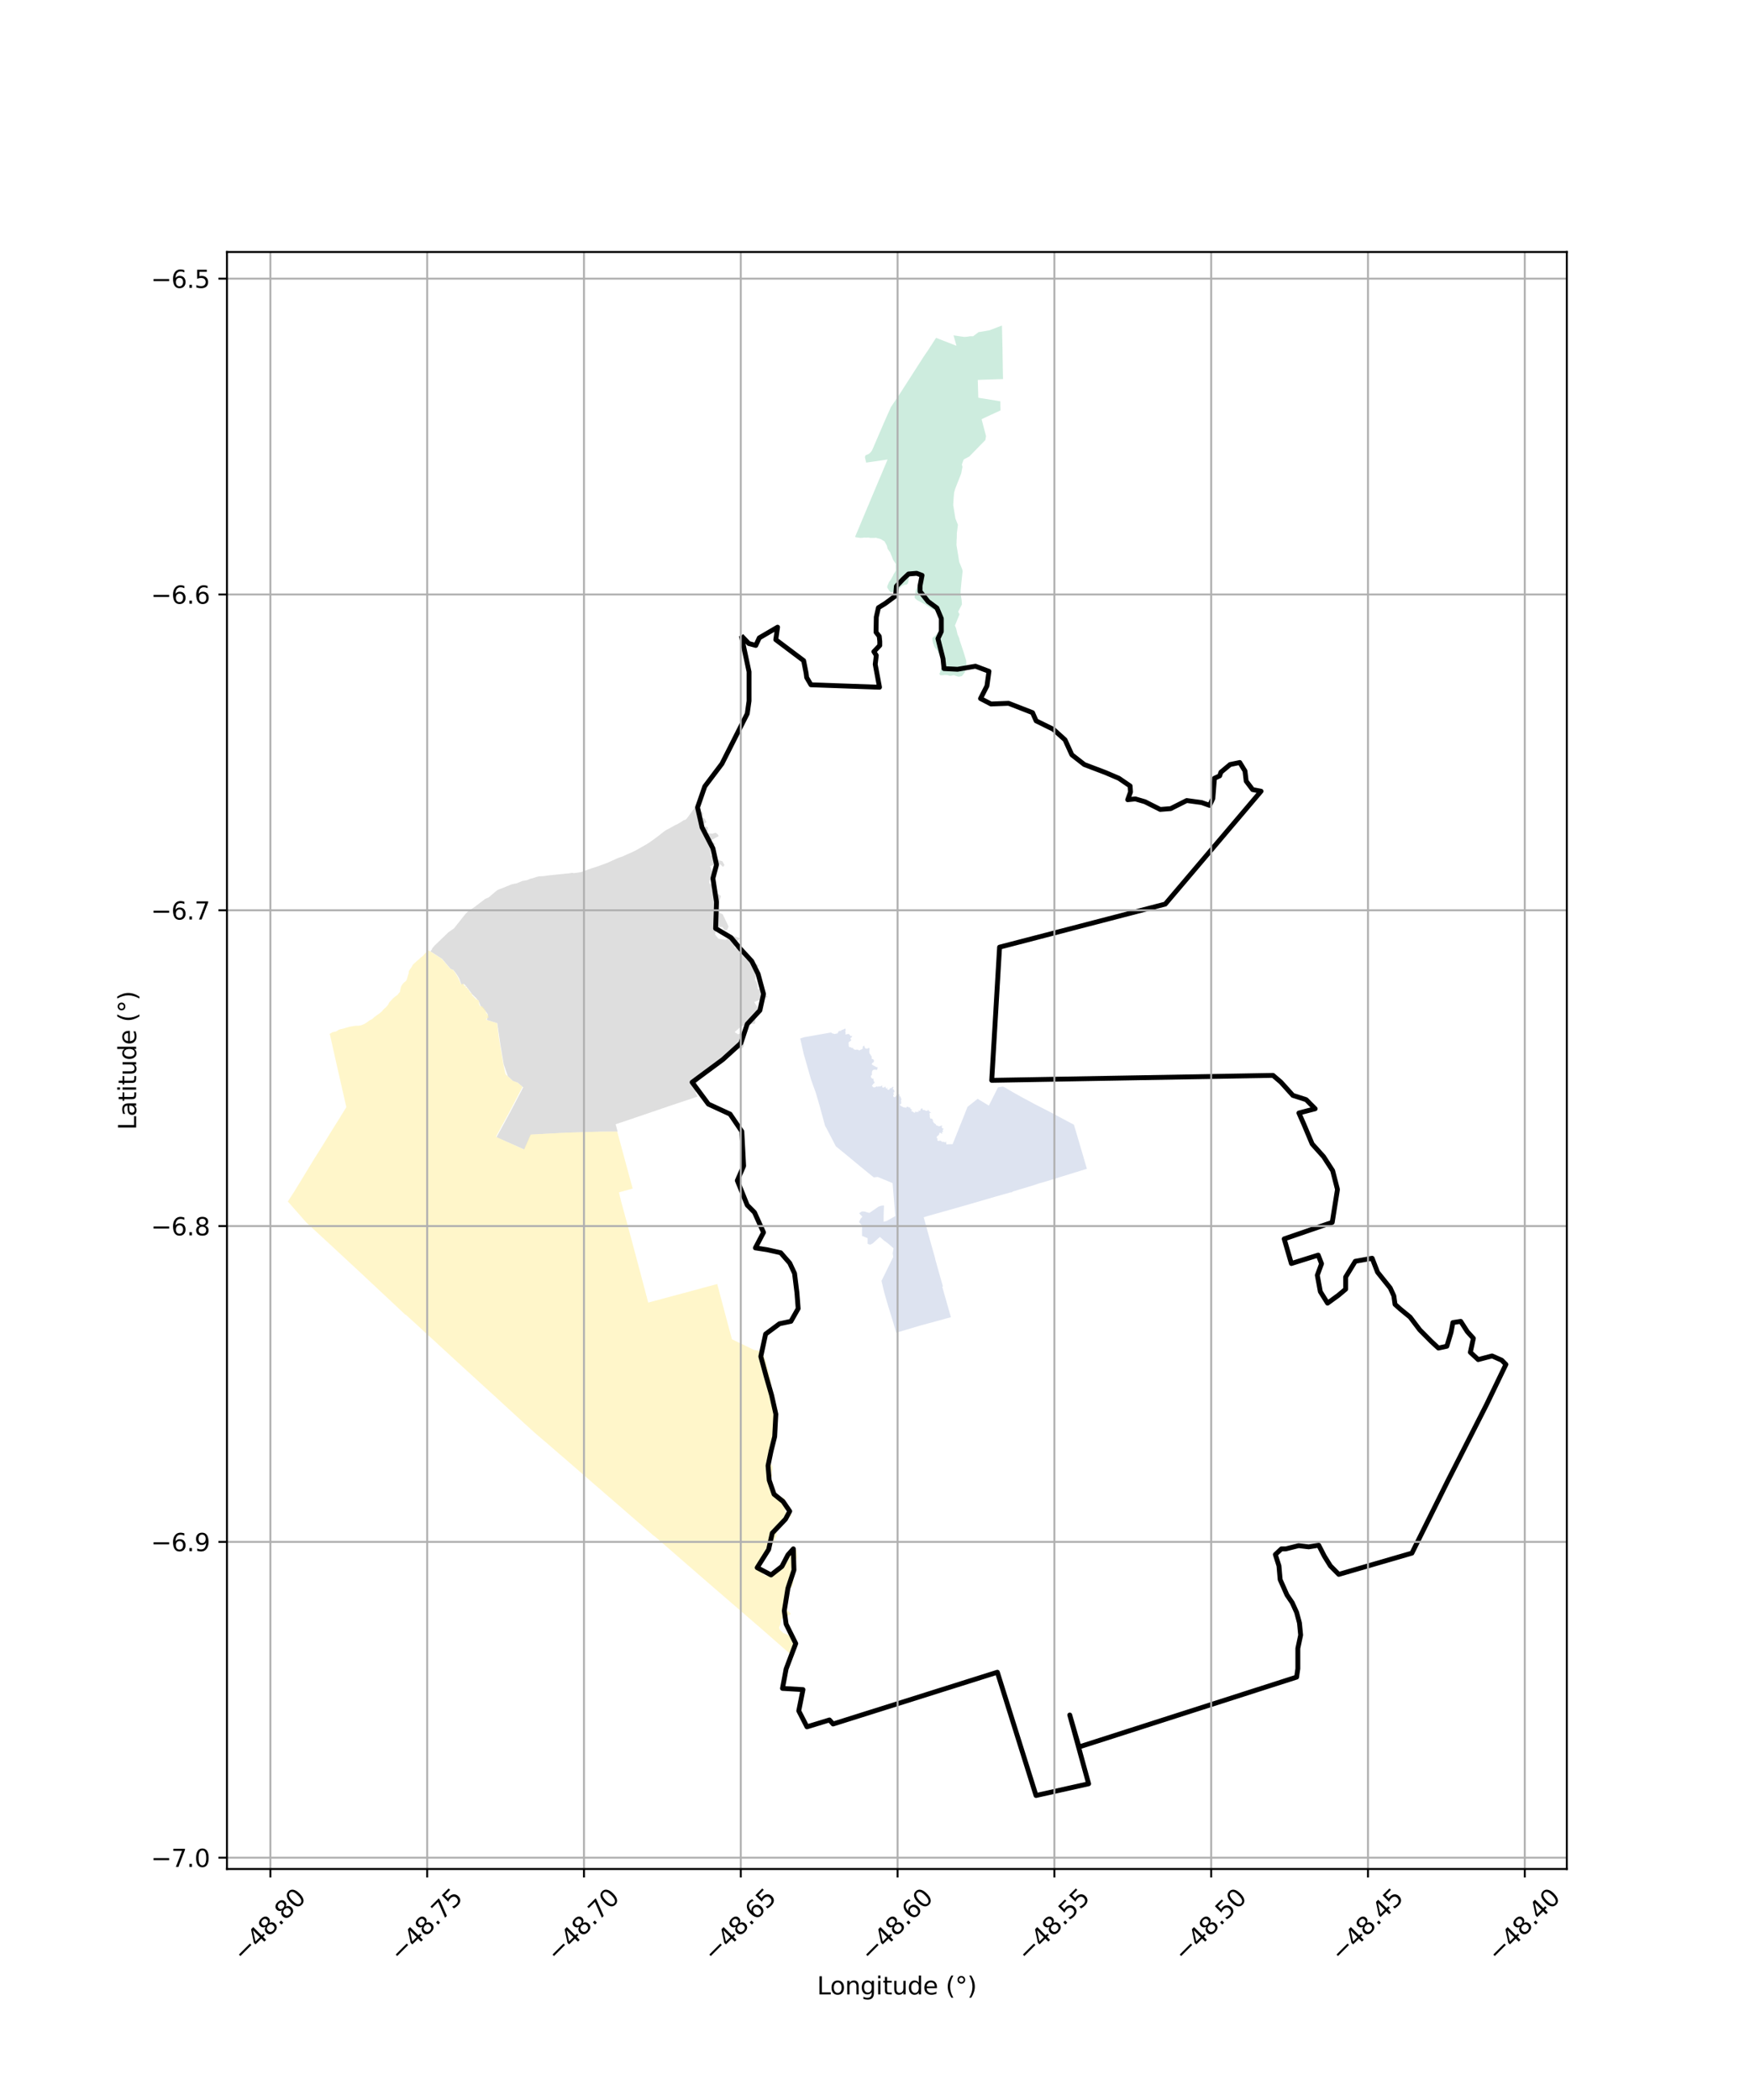 <?xml version="1.0" encoding="utf-8" standalone="no"?>
<!DOCTYPE svg PUBLIC "-//W3C//DTD SVG 1.1//EN"
  "http://www.w3.org/Graphics/SVG/1.1/DTD/svg11.dtd">
<svg xmlns:xlink="http://www.w3.org/1999/xlink" width="720pt" height="864pt" viewBox="0 0 720 864" xmlns="http://www.w3.org/2000/svg" version="1.1">
 <defs>
  <style type="text/css">*{stroke-linejoin: round; stroke-linecap: butt}</style>
 </defs>
 <g id="figure_1">
  <g id="patch_1">
   <path d="M 0 864 
L 720 864 
L 720 0 
L 0 0 
z
" style="fill: #ffffff"/>
  </g>
  <g id="axes_1">
   <g id="patch_2">
    <path d="M 93.372 768.96 
L 644.628 768.96 
L 644.628 103.68 
L 93.372 103.68 
z
" style="fill: #ffffff"/>
   </g>
   <g id="PatchCollection_1">
    <path d="M 289.051 340.305 
L 289.057 340.306 
L 289.064 340.306 
L 289.071 340.305 
L 289.078 340.304 
L 290.287 340.021 
L 290.3 340.019 
L 290.313 340.017 
L 290.327 340.017 
L 290.34 340.017 
L 290.354 340.019 
L 290.367 340.022 
L 290.38 340.026 
L 290.392 340.031 
L 291.144 340.354 
L 291.155 340.359 
L 291.165 340.365 
L 291.174 340.372 
L 291.183 340.38 
L 291.192 340.388 
L 291.199 340.397 
L 291.206 340.407 
L 291.211 340.417 
L 291.216 340.428 
L 291.22 340.439 
L 291.223 340.451 
L 291.225 340.462 
L 291.226 340.474 
L 291.261 341.641 
L 291.261 341.658 
L 291.259 341.675 
L 291.256 341.692 
L 291.252 341.708 
L 291.246 341.724 
L 291.238 341.74 
L 291.23 341.754 
L 291.22 341.768 
L 291.209 341.781 
L 291.197 341.793 
L 291.184 341.804 
L 291.169 341.814 
L 291.155 341.822 
L 289.985 342.422 
L 289.983 342.424 
L 289.98 342.426 
L 289.977 342.428 
L 289.975 342.43 
L 289.973 342.433 
L 289.971 342.436 
L 289.969 342.439 
L 289.967 342.442 
L 289.966 342.445 
L 289.965 342.448 
L 289.965 342.452 
L 289.964 342.455 
L 289.964 342.458 
L 289.965 342.462 
L 289.965 342.465 
L 289.966 342.468 
L 289.967 342.472 
L 289.969 342.475 
L 289.97 342.478 
L 289.972 342.481 
L 289.974 342.483 
L 289.977 342.486 
L 289.979 342.488 
L 289.982 342.49 
L 289.985 342.491 
L 289.988 342.493 
L 289.991 342.494 
L 289.995 342.495 
L 291.667 342.873 
L 291.684 342.876 
L 291.701 342.878 
L 292.972 342.992 
L 292.994 342.993 
L 293.017 342.992 
L 293.039 342.989 
L 293.061 342.984 
L 294.388 342.632 
L 294.407 342.628 
L 294.426 342.626 
L 294.445 342.625 
L 294.464 342.626 
L 294.483 342.629 
L 294.502 342.633 
L 294.521 342.639 
L 294.538 342.647 
L 294.555 342.656 
L 294.571 342.667 
L 294.586 342.679 
L 295.511 343.496 
L 295.516 343.501 
L 295.521 343.507 
L 295.526 343.513 
L 295.53 343.519 
L 295.533 343.526 
L 295.536 343.533 
L 295.538 343.54 
L 295.54 343.547 
L 295.541 343.555 
L 295.6 344.015 
L 295.6 344.022 
L 295.6 344.028 
L 295.599 344.034 
L 295.598 344.041 
L 295.597 344.047 
L 295.595 344.053 
L 295.592 344.059 
L 295.589 344.064 
L 295.585 344.069 
L 295.581 344.074 
L 295.577 344.079 
L 295.572 344.083 
L 295.567 344.087 
L 295.561 344.09 
L 293.536 345.188 
L 293.517 345.199 
L 292.498 345.87 
L 292.492 345.875 
L 292.486 345.88 
L 292.481 345.886 
L 292.476 345.892 
L 292.471 345.899 
L 292.468 345.905 
L 292.465 345.913 
L 292.462 345.92 
L 292.46 345.928 
L 292.459 345.936 
L 292.459 345.943 
L 292.459 345.951 
L 292.46 345.959 
L 292.462 345.967 
L 292.464 345.974 
L 292.467 345.982 
L 292.471 345.989 
L 292.475 345.995 
L 292.48 346.001 
L 292.485 346.007 
L 292.491 346.012 
L 292.497 346.017 
L 294.325 347.272 
L 294.33 347.276 
L 294.335 347.28 
L 294.339 347.285 
L 294.343 347.29 
L 294.347 347.296 
L 294.35 347.302 
L 294.352 347.308 
L 294.354 347.314 
L 294.355 347.32 
L 294.356 347.327 
L 294.356 347.333 
L 294.356 347.34 
L 294.355 347.346 
L 294.354 347.353 
L 294.352 347.359 
L 294.349 347.365 
L 294.346 347.371 
L 294.342 347.376 
L 294.338 347.381 
L 294.334 347.386 
L 294.329 347.39 
L 294.323 347.394 
L 294.318 347.397 
L 294.312 347.4 
L 293.138 347.9 
L 293.126 347.906 
L 293.115 347.912 
L 293.105 347.92 
L 293.095 347.928 
L 293.086 347.937 
L 293.078 347.947 
L 293.07 347.958 
L 293.064 347.969 
L 293.059 347.981 
L 293.055 347.993 
L 292.821 348.77 
L 292.819 348.779 
L 292.358 350.662 
L 292.354 350.681 
L 292.352 350.7 
L 292.351 350.718 
L 292.351 350.737 
L 292.353 350.756 
L 292.517 351.868 
L 292.52 351.883 
L 292.524 351.898 
L 292.529 351.913 
L 292.536 351.926 
L 292.543 351.94 
L 292.552 351.952 
L 292.562 351.964 
L 292.573 351.975 
L 292.584 351.985 
L 292.597 351.994 
L 292.61 352.002 
L 292.623 352.008 
L 292.638 352.014 
L 292.652 352.018 
L 293.805 352.304 
L 293.824 352.31 
L 293.842 352.317 
L 293.86 352.325 
L 293.877 352.335 
L 293.893 352.346 
L 293.908 352.359 
L 293.922 352.373 
L 293.935 352.388 
L 293.946 352.404 
L 293.957 352.42 
L 294.571 353.521 
L 294.583 353.54 
L 294.596 353.558 
L 294.611 353.574 
L 294.627 353.589 
L 294.644 353.603 
L 294.663 353.615 
L 294.682 353.625 
L 294.702 353.634 
L 294.723 353.641 
L 297.048 354.283 
L 297.073 354.291 
L 297.097 354.301 
L 297.12 354.313 
L 297.142 354.327 
L 297.162 354.343 
L 297.181 354.361 
L 297.199 354.38 
L 297.215 354.4 
L 297.229 354.422 
L 298.026 355.78 
L 298.032 355.79 
L 298.036 355.801 
L 298.04 355.813 
L 298.043 355.824 
L 298.045 355.836 
L 298.045 355.848 
L 298.045 355.86 
L 298.044 355.871 
L 298.041 355.883 
L 298.038 355.894 
L 298.034 355.905 
L 298.029 355.916 
L 298.023 355.926 
L 297.573 356.622 
L 297.569 356.628 
L 297.564 356.634 
L 297.559 356.639 
L 297.553 356.644 
L 297.547 356.648 
L 297.541 356.652 
L 297.535 356.655 
L 297.528 356.657 
L 297.521 356.659 
L 297.513 356.66 
L 297.506 356.661 
L 297.499 356.661 
L 297.492 356.66 
L 297.484 356.659 
L 297.477 356.657 
L 297.471 356.654 
L 297.464 356.651 
L 297.458 356.648 
L 297.452 356.643 
L 297.446 356.639 
L 296.486 355.755 
L 296.469 355.74 
L 296.45 355.727 
L 296.431 355.716 
L 296.41 355.706 
L 296.389 355.698 
L 296.367 355.692 
L 296.345 355.687 
L 294.727 355.445 
L 294.711 355.443 
L 294.694 355.443 
L 294.677 355.444 
L 294.661 355.446 
L 294.645 355.45 
L 294.629 355.455 
L 294.614 355.461 
L 293.679 355.888 
L 293.662 355.895 
L 293.645 355.9 
L 292.279 356.268 
L 292.266 356.272 
L 292.254 356.277 
L 292.243 356.283 
L 292.232 356.29 
L 292.222 356.298 
L 292.212 356.307 
L 292.204 356.317 
L 292.196 356.327 
L 292.189 356.338 
L 292.183 356.35 
L 292.179 356.362 
L 292.175 356.375 
L 292.172 356.387 
L 292.171 356.4 
L 292.171 356.413 
L 292.172 356.426 
L 292.174 356.439 
L 292.177 356.452 
L 292.181 356.464 
L 292.778 357.973 
L 292.783 357.986 
L 292.789 357.998 
L 293.327 359.004 
L 293.335 359.02 
L 293.341 359.036 
L 293.346 359.053 
L 293.35 359.07 
L 293.353 359.088 
L 293.354 359.105 
L 293.41 360.705 
L 293.41 360.716 
L 293.409 360.727 
L 293.407 360.737 
L 293.286 361.444 
L 293.283 361.454 
L 293.28 361.465 
L 293.276 361.475 
L 293.271 361.484 
L 293.266 361.493 
L 293.26 361.502 
L 293.252 361.51 
L 293.245 361.518 
L 293.237 361.525 
L 293.228 361.531 
L 293.219 361.536 
L 292.001 362.182 
L 291.988 362.19 
L 291.975 362.198 
L 291.963 362.208 
L 291.953 362.219 
L 291.943 362.231 
L 291.934 362.244 
L 291.926 362.257 
L 291.92 362.271 
L 291.915 362.285 
L 291.911 362.3 
L 291.908 362.315 
L 291.906 362.331 
L 291.859 363.321 
L 291.859 363.337 
L 291.86 363.352 
L 291.863 363.367 
L 291.866 363.382 
L 291.872 363.397 
L 291.878 363.411 
L 291.885 363.425 
L 291.894 363.438 
L 291.904 363.45 
L 291.915 363.461 
L 291.926 363.471 
L 291.939 363.48 
L 293.19 364.31 
L 293.204 364.32 
L 293.217 364.331 
L 293.229 364.344 
L 293.239 364.357 
L 293.249 364.371 
L 293.257 364.386 
L 293.264 364.402 
L 293.27 364.418 
L 293.274 364.435 
L 293.277 364.452 
L 293.278 364.469 
L 293.277 364.486 
L 293.276 364.503 
L 293.272 364.52 
L 293.268 364.537 
L 293.261 364.553 
L 292.724 365.789 
L 292.719 365.803 
L 292.715 365.817 
L 292.712 365.832 
L 292.71 365.846 
L 292.709 365.861 
L 292.71 365.876 
L 292.712 365.891 
L 292.715 365.905 
L 292.72 365.919 
L 292.726 365.933 
L 292.732 365.946 
L 292.74 365.959 
L 293.29 366.759 
L 293.297 366.769 
L 293.306 366.779 
L 293.315 366.788 
L 293.325 366.796 
L 293.336 366.803 
L 293.347 366.809 
L 293.359 366.814 
L 293.371 366.818 
L 293.384 366.821 
L 293.396 366.823 
L 294.177 366.907 
L 294.19 366.909 
L 294.202 366.912 
L 294.215 366.916 
L 294.227 366.921 
L 294.239 366.927 
L 294.25 366.933 
L 294.26 366.941 
L 295.434 367.837 
L 295.447 367.846 
L 296.493 368.551 
L 296.506 368.561 
L 296.519 368.572 
L 296.53 368.584 
L 296.541 368.597 
L 296.55 368.611 
L 296.558 368.626 
L 296.564 368.641 
L 296.57 368.657 
L 296.573 368.674 
L 296.576 368.69 
L 296.577 368.707 
L 296.576 368.724 
L 296.574 368.74 
L 296.571 368.757 
L 296.235 370.073 
L 296.229 370.095 
L 296.221 370.116 
L 296.211 370.137 
L 296.199 370.156 
L 296.187 370.175 
L 296.172 370.192 
L 294.733 371.835 
L 294.715 371.858 
L 294.699 371.883 
L 294.685 371.908 
L 294.673 371.935 
L 294.664 371.963 
L 294.657 371.992 
L 294.653 372.021 
L 294.49 373.615 
L 294.489 373.641 
L 294.489 373.667 
L 294.492 373.693 
L 294.497 373.718 
L 294.504 373.743 
L 294.513 373.767 
L 294.525 373.791 
L 294.538 373.813 
L 294.553 373.834 
L 294.569 373.854 
L 296.132 375.556 
L 296.146 375.57 
L 296.161 375.582 
L 296.176 375.594 
L 296.192 375.604 
L 296.21 375.613 
L 297.256 376.104 
L 297.273 376.113 
L 297.29 376.123 
L 297.306 376.135 
L 297.32 376.149 
L 297.333 376.163 
L 297.345 376.179 
L 297.356 376.195 
L 297.365 376.212 
L 299.704 381.072 
L 299.713 381.093 
L 299.72 381.114 
L 299.725 381.136 
L 299.729 381.158 
L 299.73 381.181 
L 299.73 381.203 
L 299.728 381.226 
L 299.723 381.248 
L 299.717 381.269 
L 299.709 381.29 
L 299.162 382.58 
L 299.157 382.591 
L 299.15 382.602 
L 299.143 382.612 
L 299.135 382.622 
L 299.126 382.631 
L 299.117 382.639 
L 299.107 382.646 
L 299.096 382.652 
L 299.085 382.658 
L 299.073 382.662 
L 299.061 382.665 
L 299.049 382.668 
L 299.036 382.669 
L 298.181 382.719 
L 298.168 382.719 
L 298.154 382.718 
L 298.141 382.716 
L 298.128 382.713 
L 298.116 382.709 
L 298.104 382.703 
L 298.092 382.697 
L 298.081 382.689 
L 298.071 382.681 
L 298.061 382.672 
L 298.052 382.662 
L 298.044 382.651 
L 297.228 381.457 
L 297.219 381.445 
L 297.208 381.433 
L 297.197 381.422 
L 297.184 381.412 
L 297.171 381.404 
L 297.157 381.396 
L 297.143 381.39 
L 297.128 381.385 
L 297.113 381.381 
L 297.097 381.378 
L 297.081 381.377 
L 297.066 381.378 
L 296.038 381.442 
L 296.021 381.444 
L 296.004 381.447 
L 295.987 381.452 
L 295.971 381.458 
L 295.955 381.465 
L 295.94 381.474 
L 295.926 381.483 
L 295.913 381.494 
L 294.707 382.546 
L 294.686 382.566 
L 294.668 382.587 
L 294.651 382.609 
L 294.637 382.633 
L 294.624 382.658 
L 294.614 382.685 
L 294.606 382.712 
L 294.204 384.329 
L 294.199 384.354 
L 294.196 384.38 
L 294.195 384.406 
L 294.196 384.432 
L 294.2 384.458 
L 294.206 384.483 
L 294.214 384.508 
L 294.224 384.532 
L 294.236 384.555 
L 294.25 384.577 
L 294.265 384.597 
L 295.52 386.107 
L 295.541 386.13 
L 295.564 386.152 
L 295.588 386.171 
L 295.614 386.189 
L 295.642 386.204 
L 295.67 386.218 
L 295.7 386.228 
L 295.73 386.237 
L 295.761 386.243 
L 298.444 386.642 
L 298.477 386.645 
L 298.51 386.646 
L 298.542 386.644 
L 298.575 386.64 
L 298.607 386.632 
L 298.638 386.622 
L 298.669 386.61 
L 298.698 386.595 
L 298.726 386.578 
L 300.478 385.398 
L 300.492 385.389 
L 300.508 385.382 
L 300.524 385.375 
L 300.54 385.37 
L 301.493 385.117 
L 301.51 385.113 
L 301.528 385.111 
L 301.545 385.11 
L 301.562 385.111 
L 301.579 385.113 
L 301.596 385.117 
L 302.981 385.49 
L 303.003 385.497 
L 304.386 385.987 
L 304.393 385.99 
L 304.401 385.994 
L 304.408 385.999 
L 304.415 386.004 
L 304.421 386.009 
L 304.427 386.016 
L 304.432 386.022 
L 304.437 386.03 
L 304.441 386.037 
L 304.444 386.045 
L 304.447 386.053 
L 304.449 386.061 
L 304.45 386.07 
L 304.45 386.078 
L 304.45 386.087 
L 304.449 386.095 
L 304.447 386.104 
L 304.444 386.112 
L 304.441 386.12 
L 304.437 386.127 
L 304.433 386.134 
L 304.427 386.141 
L 304.422 386.147 
L 303.381 387.192 
L 303.366 387.209 
L 303.351 387.227 
L 303.339 387.246 
L 302.227 388.99 
L 302.22 389.002 
L 302.214 389.014 
L 302.209 389.027 
L 302.205 389.04 
L 302.203 389.054 
L 302.201 389.067 
L 302.2 389.081 
L 302.201 389.095 
L 302.262 389.934 
L 302.263 389.941 
L 302.264 389.948 
L 302.266 389.955 
L 302.269 389.962 
L 302.272 389.969 
L 302.276 389.975 
L 302.28 389.981 
L 302.285 389.986 
L 302.291 389.991 
L 302.296 389.996 
L 302.302 390 
L 302.309 390.004 
L 302.316 390.006 
L 302.322 390.009 
L 302.33 390.01 
L 302.337 390.012 
L 302.344 390.012 
L 302.352 390.012 
L 302.359 390.011 
L 302.366 390.009 
L 304.501 389.465 
L 304.515 389.462 
L 304.53 389.461 
L 304.546 389.46 
L 304.561 389.461 
L 304.576 389.463 
L 304.591 389.466 
L 304.605 389.471 
L 304.619 389.477 
L 304.633 389.484 
L 304.646 389.492 
L 304.658 389.501 
L 304.669 389.511 
L 304.68 389.522 
L 304.689 389.534 
L 304.697 389.547 
L 304.705 389.56 
L 304.711 389.574 
L 304.716 389.589 
L 305.133 391.005 
L 305.139 391.027 
L 305.143 391.05 
L 305.145 391.073 
L 305.264 392.739 
L 305.267 392.767 
L 305.273 392.794 
L 305.281 392.821 
L 305.291 392.847 
L 305.303 392.872 
L 305.317 392.895 
L 305.333 392.918 
L 305.351 392.939 
L 307.094 394.794 
L 307.103 394.803 
L 307.114 394.812 
L 307.125 394.82 
L 307.137 394.826 
L 307.149 394.832 
L 307.162 394.836 
L 307.175 394.839 
L 307.188 394.842 
L 307.201 394.842 
L 307.215 394.842 
L 307.228 394.841 
L 307.241 394.838 
L 307.254 394.835 
L 307.267 394.83 
L 307.279 394.824 
L 307.291 394.817 
L 307.301 394.809 
L 308.221 394.071 
L 308.225 394.068 
L 308.229 394.065 
L 308.234 394.063 
L 308.239 394.061 
L 308.244 394.06 
L 308.249 394.059 
L 308.254 394.058 
L 308.259 394.058 
L 308.264 394.058 
L 308.269 394.059 
L 308.274 394.06 
L 308.279 394.062 
L 308.283 394.064 
L 308.288 394.067 
L 308.292 394.069 
L 308.296 394.073 
L 308.3 394.076 
L 308.303 394.08 
L 308.306 394.084 
L 308.309 394.088 
L 308.311 394.093 
L 308.313 394.098 
L 308.315 394.103 
L 308.316 394.108 
L 308.316 394.113 
L 308.317 394.118 
L 308.305 395.632 
L 308.306 395.649 
L 308.308 395.667 
L 308.311 395.683 
L 308.316 395.7 
L 308.323 395.716 
L 308.331 395.732 
L 308.34 395.746 
L 308.35 395.76 
L 308.964 396.515 
L 308.974 396.527 
L 308.985 396.538 
L 308.997 396.547 
L 309.01 396.556 
L 309.024 396.563 
L 309.038 396.569 
L 309.052 396.574 
L 309.067 396.578 
L 309.083 396.58 
L 309.098 396.581 
L 309.113 396.581 
L 310.931 396.463 
L 310.951 396.462 
L 310.971 396.464 
L 310.991 396.467 
L 311.011 396.471 
L 311.03 396.478 
L 311.049 396.486 
L 311.066 396.496 
L 311.083 396.507 
L 312.056 397.212 
L 312.061 397.215 
L 312.065 397.219 
L 312.068 397.223 
L 312.072 397.228 
L 312.075 397.232 
L 312.077 397.237 
L 312.079 397.242 
L 312.081 397.248 
L 312.082 397.253 
L 312.083 397.258 
L 312.084 397.264 
L 312.083 397.269 
L 312.083 397.275 
L 312.082 397.28 
L 312.08 397.286 
L 311.947 397.696 
L 311.944 397.703 
L 311.94 397.71 
L 311.936 397.717 
L 311.932 397.723 
L 311.927 397.729 
L 311.921 397.735 
L 311.915 397.739 
L 311.909 397.744 
L 311.131 398.221 
L 311.122 398.228 
L 311.113 398.234 
L 311.105 398.242 
L 311.098 398.251 
L 311.091 398.26 
L 311.085 398.269 
L 311.08 398.279 
L 311.076 398.289 
L 311.073 398.3 
L 311.071 398.311 
L 311.069 398.322 
L 311.069 398.333 
L 311.07 398.345 
L 311.071 398.356 
L 311.073 398.367 
L 311.077 398.377 
L 311.45 399.411 
L 311.456 399.43 
L 311.46 399.449 
L 311.463 399.468 
L 311.464 399.488 
L 311.463 399.507 
L 311.461 399.527 
L 311.457 399.546 
L 310.617 402.97 
L 310.614 402.988 
L 310.611 403.006 
L 310.611 403.024 
L 310.612 403.042 
L 310.614 403.06 
L 310.617 403.077 
L 310.623 403.095 
L 310.629 403.112 
L 310.637 403.128 
L 310.646 403.143 
L 311.279 404.126 
L 311.288 404.142 
L 311.296 404.158 
L 311.303 404.175 
L 311.309 404.192 
L 311.65 405.36 
L 311.654 405.376 
L 311.657 405.393 
L 311.659 405.41 
L 311.777 406.846 
L 311.779 406.86 
L 311.782 406.874 
L 311.786 406.887 
L 311.791 406.9 
L 311.797 406.913 
L 311.805 406.925 
L 311.813 406.936 
L 311.822 406.947 
L 311.832 406.957 
L 311.843 406.965 
L 311.855 406.973 
L 311.867 406.98 
L 311.88 406.986 
L 311.893 406.991 
L 311.907 406.994 
L 311.921 406.996 
L 311.935 406.997 
L 311.949 406.997 
L 311.963 406.996 
L 313.695 406.758 
L 313.712 406.756 
L 313.728 406.756 
L 313.745 406.758 
L 313.761 406.761 
L 313.777 406.765 
L 313.793 406.77 
L 313.808 406.777 
L 313.822 406.786 
L 313.836 406.795 
L 313.848 406.806 
L 313.86 406.817 
L 313.871 406.83 
L 313.88 406.844 
L 313.889 406.858 
L 313.896 406.873 
L 313.901 406.889 
L 313.906 406.905 
L 313.909 406.921 
L 313.91 406.938 
L 313.91 406.954 
L 313.844 408.668 
L 313.844 408.696 
L 313.847 408.724 
L 313.852 408.752 
L 313.86 408.779 
L 313.87 408.805 
L 313.882 408.831 
L 313.896 408.855 
L 313.913 408.878 
L 313.931 408.899 
L 313.951 408.918 
L 313.973 408.936 
L 313.997 408.952 
L 315.791 410.042 
L 315.799 410.046 
L 315.805 410.052 
L 315.812 410.058 
L 315.817 410.065 
L 315.823 410.072 
L 315.827 410.079 
L 315.831 410.087 
L 315.834 410.095 
L 315.837 410.103 
L 315.839 410.112 
L 315.84 410.121 
L 315.84 410.129 
L 315.84 410.138 
L 315.838 410.147 
L 315.836 410.155 
L 315.834 410.164 
L 315.83 410.172 
L 315.826 410.179 
L 315.822 410.187 
L 315.816 410.194 
L 315.81 410.2 
L 315.804 410.206 
L 315.797 410.211 
L 315.79 410.216 
L 315.782 410.22 
L 315.774 410.224 
L 310.575 412.147 
L 310.555 412.155 
L 310.537 412.165 
L 310.519 412.176 
L 310.502 412.189 
L 310.487 412.203 
L 310.473 412.218 
L 310.46 412.235 
L 310.448 412.252 
L 310.438 412.271 
L 310.43 412.29 
L 310.423 412.31 
L 310.419 412.331 
L 310.415 412.352 
L 310.414 412.373 
L 310.414 412.394 
L 310.416 412.414 
L 310.42 412.435 
L 310.426 412.455 
L 310.433 412.475 
L 310.442 412.494 
L 310.453 412.512 
L 311.799 414.617 
L 311.814 414.644 
L 311.827 414.672 
L 311.838 414.701 
L 311.846 414.731 
L 311.851 414.762 
L 311.854 414.793 
L 311.854 414.824 
L 311.851 414.855 
L 311.846 414.886 
L 311.838 414.916 
L 311.827 414.945 
L 311.813 414.973 
L 310.889 416.724 
L 310.875 416.756 
L 310.863 416.788 
L 310.853 416.822 
L 310.847 416.856 
L 310.844 416.891 
L 310.844 416.926 
L 310.917 418.899 
L 310.917 418.934 
L 310.914 418.97 
L 310.65 420.952 
L 310.646 420.977 
L 310.639 421.001 
L 310.63 421.025 
L 310.62 421.047 
L 310.607 421.069 
L 310.592 421.089 
L 310.576 421.108 
L 310.558 421.125 
L 310.539 421.141 
L 310.518 421.155 
L 310.496 421.167 
L 310.473 421.177 
L 310.45 421.185 
L 310.426 421.19 
L 310.401 421.194 
L 306.702 421.553 
L 306.662 421.559 
L 306.624 421.567 
L 306.586 421.579 
L 306.549 421.594 
L 306.513 421.612 
L 304.402 422.771 
L 304.372 422.789 
L 304.342 422.81 
L 304.315 422.832 
L 302.354 424.531 
L 302.347 424.538 
L 302.34 424.545 
L 302.334 424.553 
L 302.329 424.562 
L 302.325 424.571 
L 302.321 424.58 
L 302.319 424.59 
L 302.317 424.6 
L 302.316 424.61 
L 302.316 424.62 
L 302.316 424.629 
L 302.318 424.639 
L 302.321 424.649 
L 302.324 424.658 
L 302.328 424.667 
L 302.333 424.676 
L 302.339 424.684 
L 302.345 424.692 
L 302.352 424.699 
L 302.36 424.705 
L 302.368 424.711 
L 303.561 425.455 
L 303.488 425.615 
L 303.926 425.417 
L 304.425 425.208 
L 304.949 425.014 
L 305.462 424.858 
L 305.927 424.764 
L 306.133 424.891 
L 306.263 425.095 
L 306.327 425.366 
L 306.332 425.696 
L 306.286 426.075 
L 306.157 426.503 
L 306.004 426.959 
L 305.844 427.43 
L 305.697 427.905 
L 305.581 428.371 
L 305.681 428.766 
L 305.805 429.141 
L 305.931 429.498 
L 306.033 429.836 
L 306.088 430.158 
L 305.955 430.492 
L 305.757 430.804 
L 305.498 431.085 
L 305.183 431.33 
L 304.818 431.532 
L 304.358 431.578 
L 303.87 431.595 
L 303.373 431.6 
L 302.884 431.614 
L 302.421 431.656 
L 302.074 431.884 
L 301.771 432.144 
L 301.512 432.422 
L 301.295 432.703 
L 301.121 432.971 
L 301.078 433.1 
L 301.055 433.215 
L 301.03 433.327 
L 300.981 433.451 
L 300.886 433.597 
L 300.625 433.838 
L 300.297 434.112 
L 299.905 434.419 
L 299.45 434.756 
L 298.936 435.121 
L 298.289 435.562 
L 297.605 436.015 
L 296.905 436.465 
L 296.208 436.9 
L 295.537 437.305 
L 294.957 437.607 
L 294.432 437.866 
L 293.97 438.08 
L 293.58 438.251 
L 293.272 438.379 
L 293.132 438.546 
L 292.961 438.745 
L 292.764 438.968 
L 292.548 439.204 
L 292.318 439.445 
L 292.102 439.641 
L 291.879 439.831 
L 291.651 440.016 
L 291.419 440.194 
L 291.183 440.367 
L 290.928 440.537 
L 290.676 440.7 
L 290.431 440.856 
L 290.2 441.003 
L 289.987 441.141 
L 289.817 441.274 
L 289.671 441.395 
L 289.548 441.501 
L 289.449 441.591 
L 289.374 441.662 
L 286.584 445.862 
L 286.24 449.634 
L 287.025 451.147 
L 284.438 452.031 
L 275.385 455.049 
L 264.943 458.623 
L 262.168 459.555 
L 254.125 462.28 
L 253.302 462.559 
L 254.108 465.58 
L 248.085 465.572 
L 241.904 465.753 
L 236.8 465.924 
L 235.739 465.944 
L 232.654 466.059 
L 229.56 466.22 
L 223.368 466.543 
L 218.431 466.811 
L 215.72 472.962 
L 209.869 470.364 
L 204.289 467.891 
L 209.735 457.9 
L 215.289 447.315 
L 215.096 447.233 
L 215.097 447.232 
L 215.082 447.223 
L 213.028 445.463 
L 211.028 444.742 
L 211.015 444.734 
L 208.969 442.798 
L 207.515 438.663 
L 207.226 437.84 
L 205.839 429.549 
L 204.595 420.989 
L 200.261 419.606 
L 200.467 419.131 
L 200.755 417.399 
L 199.918 416.199 
L 198.404 414.546 
L 197.699 413.776 
L 196.844 411.639 
L 196.067 410.903 
L 195.998 410.719 
L 194.374 409.195 
L 192.323 406.423 
L 190.96 404.826 
L 189.86 405.08 
L 188.877 402.429 
L 187.648 400.469 
L 187.637 400.456 
L 186.511 399.073 
L 185.415 398.635 
L 183.464 396.353 
L 181.874 394.492 
L 178.94 392.606 
L 177.073 391.406 
L 177.582 390.816 
L 177.589 390.807 
L 177.596 390.797 
L 177.602 390.787 
L 177.607 390.776 
L 177.907 390.086 
L 177.912 390.075 
L 177.918 390.064 
L 177.925 390.054 
L 177.933 390.045 
L 178.922 388.921 
L 178.94 388.903 
L 181.235 386.7 
L 181.236 386.699 
L 183.574 384.447 
L 183.576 384.445 
L 184.408 383.629 
L 184.422 383.615 
L 184.438 383.603 
L 185.715 382.716 
L 185.716 382.716 
L 186.76 381.994 
L 186.776 381.982 
L 186.79 381.97 
L 186.804 381.956 
L 186.817 381.941 
L 187.753 380.743 
L 187.754 380.74 
L 189.349 378.738 
L 189.35 378.737 
L 189.986 377.928 
L 189.986 377.927 
L 191.031 376.607 
L 191.033 376.605 
L 191.504 376.029 
L 191.509 376.023 
L 191.514 376.018 
L 192.952 374.586 
L 192.975 374.565 
L 193 374.547 
L 193.026 374.53 
L 194.529 373.676 
L 194.537 373.672 
L 194.544 373.667 
L 195.167 373.214 
L 195.169 373.212 
L 196.005 372.588 
L 196.008 372.585 
L 197.392 371.512 
L 197.399 371.507 
L 198.815 370.461 
L 198.819 370.458 
L 199.632 369.826 
L 199.647 369.816 
L 199.662 369.807 
L 199.678 369.799 
L 201.039 369.224 
L 201.06 369.214 
L 201.08 369.202 
L 201.1 369.189 
L 201.118 369.175 
L 203.036 367.533 
L 203.038 367.531 
L 204.139 366.606 
L 204.147 366.599 
L 204.156 366.593 
L 204.987 366.028 
L 204.994 366.024 
L 205.001 366.021 
L 205.008 366.018 
L 205.425 365.874 
L 205.427 365.873 
L 207.051 365.266 
L 207.065 365.261 
L 208.62 364.599 
L 208.628 364.596 
L 209.229 364.387 
L 209.239 364.383 
L 210.402 363.865 
L 210.418 363.859 
L 210.434 363.853 
L 210.451 363.849 
L 211.623 363.608 
L 211.625 363.607 
L 212.609 363.416 
L 212.622 363.413 
L 212.635 363.409 
L 212.648 363.404 
L 214.789 362.504 
L 214.816 362.494 
L 214.844 362.485 
L 214.873 362.479 
L 216.862 362.109 
L 216.881 362.104 
L 216.9 362.099 
L 216.919 362.092 
L 218.09 361.581 
L 218.106 361.575 
L 218.122 361.57 
L 219.095 361.328 
L 219.108 361.324 
L 220.844 360.77 
L 220.854 360.767 
L 220.863 360.765 
L 221.88 360.543 
L 221.898 360.54 
L 221.915 360.538 
L 223.555 360.463 
L 223.583 360.461 
L 226.412 360.092 
L 226.428 360.09 
L 229.372 359.792 
L 229.372 359.792 
L 231.264 359.602 
L 231.268 359.602 
L 232.253 359.482 
L 232.261 359.481 
L 233.878 359.347 
L 233.903 359.344 
L 235.446 359.092 
L 235.454 359.091 
L 235.463 359.09 
L 235.472 359.091 
L 235.481 359.092 
L 235.489 359.094 
L 235.987 359.223 
L 235.993 359.224 
L 236 359.225 
L 236.007 359.226 
L 236.014 359.226 
L 236.021 359.225 
L 236.466 359.164 
L 236.468 359.164 
L 237.746 359.021 
L 237.761 359.018 
L 239.251 358.761 
L 239.269 358.757 
L 239.287 358.752 
L 239.305 358.746 
L 242.481 357.561 
L 242.483 357.561 
L 242.486 357.56 
L 242.488 357.56 
L 242.49 357.56 
L 242.493 357.56 
L 242.495 357.56 
L 242.643 357.579 
L 242.997 357.372 
L 243.316 357.276 
L 243.696 357.16 
L 244.116 357.031 
L 244.559 356.894 
L 245.004 356.754 
L 245.283 356.664 
L 245.565 356.571 
L 245.865 356.468 
L 246.203 356.349 
L 246.596 356.208 
L 247.27 355.964 
L 247.984 355.703 
L 248.702 355.438 
L 249.392 355.18 
L 250.018 354.943 
L 250.313 354.819 
L 250.535 354.719 
L 250.708 354.634 
L 250.855 354.557 
L 251.001 354.479 
L 251.284 354.352 
L 251.585 354.218 
L 251.9 354.078 
L 252.225 353.934 
L 252.555 353.788 
L 252.88 353.642 
L 253.202 353.497 
L 253.52 353.355 
L 253.831 353.219 
L 254.133 353.089 
L 254.424 352.973 
L 254.699 352.866 
L 254.957 352.768 
L 255.195 352.681 
L 255.41 352.605 
L 255.521 352.575 
L 255.623 352.549 
L 255.733 352.517 
L 255.868 352.472 
L 256.045 352.405 
L 256.372 352.261 
L 256.751 352.09 
L 257.177 351.897 
L 257.642 351.684 
L 258.14 351.456 
L 258.66 351.231 
L 259.203 350.994 
L 259.762 350.744 
L 260.334 350.483 
L 260.912 350.21 
L 261.481 349.913 
L 262.05 349.607 
L 262.615 349.295 
L 263.174 348.98 
L 263.725 348.666 
L 264.276 348.358 
L 264.811 348.055 
L 265.325 347.76 
L 265.812 347.476 
L 266.267 347.204 
L 266.654 346.954 
L 267.006 346.72 
L 267.325 346.502 
L 267.613 346.3 
L 267.872 346.115 
L 268.05 345.997 
L 268.217 345.884 
L 268.388 345.766 
L 268.58 345.631 
L 268.807 345.467 
L 269.184 345.191 
L 269.604 344.881 
L 270.058 344.543 
L 270.537 344.183 
L 271.033 343.808 
L 271.537 343.407 
L 272.04 343.007 
L 272.533 342.618 
L 273.008 342.249 
L 273.456 341.912 
L 273.817 341.682 
L 274.146 341.486 
L 274.446 341.32 
L 274.721 341.176 
L 274.976 341.049 
L 275.206 340.921 
L 275.424 340.799 
L 275.636 340.682 
L 275.847 340.566 
L 276.063 340.448 
L 276.354 340.289 
L 276.645 340.13 
L 276.924 339.977 
L 277.181 339.835 
L 277.405 339.71 
L 277.48 339.657 
L 277.527 339.62 
L 277.562 339.591 
L 277.602 339.564 
L 277.662 339.531 
L 277.876 339.44 
L 278.113 339.341 
L 278.359 339.238 
L 278.6 339.136 
L 278.823 339.039 
L 278.918 338.985 
L 278.991 338.936 
L 279.053 338.89 
L 279.115 338.84 
L 279.187 338.785 
L 279.323 338.709 
L 279.48 338.621 
L 279.657 338.521 
L 279.854 338.408 
L 280.071 338.28 
L 280.333 338.106 
L 280.607 337.923 
L 280.886 337.738 
L 281.165 337.557 
L 281.434 337.387 
L 281.598 337.373 
L 281.762 337.349 
L 281.942 337.287 
L 282.155 337.158 
L 282.416 336.935 
L 282.893 336.324 
L 283.411 335.628 
L 283.951 334.886 
L 284.489 334.135 
L 285.005 333.414 
L 285.4 332.91 
L 285.747 332.475 
L 286.045 332.11 
L 286.289 331.816 
L 286.478 331.593 
L 287.33 333.126 
L 287.336 333.136 
L 287.342 333.145 
L 287.35 333.154 
L 287.872 333.767 
L 287.882 333.777 
L 287.892 333.787 
L 287.904 333.795 
L 287.916 333.803 
L 287.929 333.809 
L 287.942 333.815 
L 288.928 334.156 
L 288.937 334.16 
L 288.947 334.164 
L 288.956 334.17 
L 288.964 334.176 
L 288.973 334.183 
L 288.98 334.19 
L 288.987 334.198 
L 288.993 334.207 
L 288.999 334.216 
L 289.311 334.78 
L 289.316 334.789 
L 289.319 334.798 
L 289.322 334.808 
L 289.324 334.817 
L 289.326 334.827 
L 289.326 334.837 
L 289.326 334.846 
L 289.325 334.856 
L 289.323 334.866 
L 289.32 334.875 
L 289.317 334.885 
L 289.312 334.893 
L 288.658 336.123 
L 288.652 336.134 
L 288.648 336.146 
L 288.645 336.158 
L 288.642 336.17 
L 288.641 336.182 
L 288.641 336.195 
L 288.642 336.207 
L 288.644 336.219 
L 288.647 336.231 
L 288.651 336.243 
L 288.656 336.255 
L 288.662 336.265 
L 288.669 336.276 
L 288.677 336.285 
L 288.685 336.294 
L 288.695 336.302 
L 288.705 336.31 
L 288.715 336.316 
L 288.726 336.321 
L 289.844 336.807 
L 289.864 336.816 
L 289.882 336.827 
L 289.9 336.84 
L 289.917 336.854 
L 289.932 336.87 
L 289.946 336.886 
L 289.958 336.904 
L 289.969 336.923 
L 290.593 338.132 
L 290.599 338.146 
L 290.604 338.161 
L 290.608 338.175 
L 290.611 338.191 
L 290.612 338.206 
L 290.612 338.222 
L 290.611 338.237 
L 290.608 338.253 
L 290.604 338.268 
L 290.599 338.282 
L 290.592 338.296 
L 290.584 338.31 
L 290.575 338.322 
L 290.565 338.334 
L 290.555 338.345 
L 290.543 338.355 
L 290.53 338.364 
L 289.032 339.31 
L 289.022 339.317 
L 289.012 339.324 
L 289.004 339.333 
L 288.996 339.342 
L 288.989 339.352 
L 288.983 339.362 
L 288.977 339.373 
L 288.973 339.385 
L 288.97 339.396 
L 288.967 339.408 
L 288.966 339.421 
L 288.966 339.433 
L 288.984 340.23 
L 288.984 340.237 
L 288.985 340.244 
L 288.987 340.25 
L 288.989 340.257 
L 288.992 340.263 
L 288.995 340.269 
L 288.999 340.275 
L 289.003 340.28 
L 289.008 340.285 
L 289.013 340.289 
L 289.019 340.293 
L 289.025 340.297 
L 289.031 340.3 
L 289.037 340.302 
L 289.044 340.304 
L 289.051 340.305 
" clip-path="url(#p8e3692b90c)" style="fill: #cccccc; fill-opacity: 0.65"/>
    <path d="M 176.265 391.031 
L 176.94 391.391 
L 181.742 394.476 
L 185.285 398.622 
L 186.375 399.055 
L 187.497 400.525 
L 188.546 402.352 
L 189.703 405.055 
L 190.5 404.665 
L 190.589 404.85 
L 190.75 405.059 
L 190.9 405.14 
L 190.996 405.324 
L 190.915 405.357 
L 191.046 405.607 
L 191.229 405.639 
L 191.341 405.703 
L 191.383 405.835 
L 191.57 405.845 
L 191.577 405.733 
L 191.665 405.786 
L 191.844 405.895 
L 191.89 406.014 
L 191.861 406.08 
L 191.738 406.019 
L 191.616 406.259 
L 191.664 406.36 
L 191.787 406.388 
L 191.948 406.485 
L 192.06 406.435 
L 192.036 406.289 
L 192.113 406.223 
L 192.148 406.242 
L 192.097 406.321 
L 192.268 406.438 
L 192.393 406.62 
L 192.36 406.691 
L 192.332 406.83 
L 192.452 406.915 
L 192.44 406.966 
L 192.569 407.101 
L 192.715 407.055 
L 192.756 407.084 
L 192.709 407.175 
L 192.881 407.255 
L 192.962 407.37 
L 193.065 407.377 
L 193.024 407.549 
L 193.039 407.684 
L 193.202 407.764 
L 193.173 407.951 
L 193.21 408.142 
L 193.323 408.167 
L 193.409 408.3 
L 193.604 408.343 
L 193.663 408.471 
L 193.652 408.687 
L 193.745 408.723 
L 193.87 408.61 
L 193.975 408.643 
L 194.016 408.804 
L 194.136 408.923 
L 194.261 408.935 
L 194.312 408.993 
L 194.242 409.18 
L 194.264 409.287 
L 194.215 409.424 
L 194.131 409.497 
L 194.186 409.57 
L 194.407 409.584 
L 194.434 409.708 
L 194.52 409.827 
L 194.795 409.85 
L 194.834 409.909 
L 194.836 410.035 
L 194.9 410.15 
L 195.026 410.267 
L 195.16 410.313 
L 195.141 410.437 
L 195.192 410.502 
L 195.43 410.517 
L 195.372 410.665 
L 195.515 410.81 
L 195.642 410.766 
L 195.683 410.839 
L 195.808 410.991 
L 195.818 411.07 
L 195.845 411.118 
L 195.971 411.255 
L 196.112 411.27 
L 196.167 411.098 
L 196.252 411.172 
L 196.341 411.266 
L 196.592 411.242 
L 196.52 411.404 
L 196.767 411.58 
L 196.858 411.722 
L 197.004 411.719 
L 196.954 411.859 
L 197.019 412.003 
L 197.152 412.088 
L 197.082 412.181 
L 197.148 412.4 
L 196.982 412.452 
L 197.02 412.665 
L 197.077 412.753 
L 197.188 413.362 
L 197.217 413.555 
L 197.281 413.585 
L 197.446 413.616 
L 197.437 413.816 
L 197.598 414.037 
L 197.744 413.949 
L 197.872 414.094 
L 198.021 413.983 
L 198.234 413.984 
L 198.31 414.061 
L 198.523 414.182 
L 198.598 414.281 
L 198.778 414.395 
L 198.773 414.564 
L 198.87 414.762 
L 199.046 414.641 
L 199.075 414.884 
L 199.14 414.941 
L 199.374 415.166 
L 199.463 415.194 
L 199.465 415.37 
L 199.38 415.576 
L 199.505 415.619 
L 199.661 415.744 
L 199.747 415.661 
L 199.738 415.806 
L 199.77 415.933 
L 199.787 416.102 
L 199.809 416.175 
L 199.923 416.217 
L 200.107 416.455 
L 199.937 416.528 
L 199.923 416.812 
L 200.243 416.906 
L 200.304 416.869 
L 200.339 416.919 
L 200.252 417.015 
L 200.401 417.179 
L 200.532 417.184 
L 200.538 417.009 
L 200.567 417.032 
L 200.629 417.175 
L 200.606 417.272 
L 200.656 417.401 
L 200.625 417.616 
L 200.677 417.837 
L 200.664 418.013 
L 200.919 417.987 
L 201.048 418.203 
L 200.957 418.585 
L 200.821 418.886 
L 200.671 418.986 
L 200.57 418.798 
L 200.382 418.793 
L 200.328 418.858 
L 200.452 418.938 
L 200.172 419.136 
L 200.241 419.331 
L 200.015 419.323 
L 200.043 419.654 
L 200.144 419.596 
L 200.259 419.664 
L 204.506 420.982 
L 205.339 427.55 
L 205.9 430.861 
L 207.03 437.501 
L 207.095 437.827 
L 207.95 441.888 
L 208.859 442.759 
L 210.92 444.664 
L 212.916 445.423 
L 214.978 447.173 
L 211.26 454.284 
L 209.213 458.198 
L 206.425 463.284 
L 204.052 467.686 
L 204.242 467.793 
L 208.612 469.818 
L 209.749 470.309 
L 212.784 471.683 
L 215.58 472.948 
L 218.29 466.793 
L 223.225 466.52 
L 224.472 466.461 
L 229.417 466.198 
L 232.51 466.033 
L 235.597 465.93 
L 236.615 465.907 
L 241.756 465.727 
L 247.933 465.598 
L 253.941 465.574 
L 255.08 469.747 
L 256.224 474.024 
L 256.858 476.356 
L 260.29 488.997 
L 254.644 490.577 
L 255.512 494.181 
L 258.795 506.18 
L 258.843 506.349 
L 262.692 520.782 
L 266.115 533.708 
L 266.154 533.875 
L 266.697 535.92 
L 269.388 535.196 
L 276.501 533.287 
L 278.48 532.756 
L 280.733 532.15 
L 283.807 531.326 
L 288.652 530.013 
L 291.939 529.134 
L 295.096 528.288 
L 298.723 541.981 
L 298.758 542.117 
L 301.133 551.005 
L 310.214 555.388 
L 312.502 555.768 
L 313.322 555.877 
L 313.626 556.419 
L 313.933 557.248 
L 314.36 558.165 
L 314.737 559.1 
L 314.966 559.709 
L 315.233 560.497 
L 315.437 561.494 
L 315.606 562.425 
L 315.928 563.306 
L 316.169 564.241 
L 316.509 565.148 
L 316.593 566.156 
L 316.95 567.088 
L 317.068 568.084 
L 317.211 569.066 
L 317.321 569.794 
L 317.544 571.255 
L 317.814 572.224 
L 317.747 573.112 
L 317.741 574.006 
L 317.996 574.72 
L 318.284 575.561 
L 318.39 576.544 
L 318.537 577.513 
L 318.758 578.425 
L 318.692 579.376 
L 318.65 580.405 
L 318.834 581.324 
L 319.072 582.012 
L 319.248 582.496 
L 319.298 582.912 
L 319.224 583.511 
L 319.297 584.532 
L 319.21 585.087 
L 319.189 585.796 
L 319.166 586.268 
L 319.191 587.197 
L 319.246 587.886 
L 319.437 588.33 
L 319.376 588.976 
L 319.275 589.646 
L 319.157 590.031 
L 319.296 590.15 
L 319.228 590.746 
L 318.971 591.346 
L 318.705 592.294 
L 318.685 592.916 
L 318.057 593.604 
L 317.736 594.445 
L 317.652 594.948 
L 317.52 595.583 
L 317.353 595.715 
L 317.13 595.778 
L 316.919 596.016 
L 316.819 596.579 
L 317.228 597.107 
L 317.154 597.789 
L 317.043 598.297 
L 316.438 599.052 
L 316.274 599.324 
L 316.226 600.009 
L 316.441 600.729 
L 316.697 601.43 
L 317.041 602.013 
L 317.532 602.856 
L 317.786 603.283 
L 317.818 603.993 
L 317.837 604.523 
L 317.667 605.172 
L 317.508 605.718 
L 317.515 606.479 
L 317.729 607.034 
L 317.36 607.813 
L 317.205 608.308 
L 317.298 608.963 
L 317.294 609.097 
L 317.298 610.044 
L 316.754 610.292 
L 316.545 610.854 
L 316.643 611.139 
L 317.722 612.1 
L 318.433 614.096 
L 319.348 615.635 
L 319.874 616.096 
L 320.05 616.315 
L 320.168 617.054 
L 320.677 617.583 
L 321.383 617.411 
L 321.421 616.725 
L 322.173 616.131 
L 322.907 616.602 
L 322.654 617.266 
L 322.812 617.756 
L 323.676 618.235 
L 323.388 618.595 
L 322.908 618.955 
L 322.36 619.766 
L 322.542 620.233 
L 323.029 620.459 
L 323.177 620.935 
L 322.964 621.666 
L 323.226 622.032 
L 323.537 622.283 
L 324.086 622.088 
L 324.492 622.176 
L 324.156 622.915 
L 324.819 623.321 
L 325.324 623.147 
L 325.792 623.877 
L 324.456 623.998 
L 324.015 623.98 
L 323.385 623.905 
L 322.653 623.69 
L 322.396 623.996 
L 322.293 624.382 
L 322.439 624.586 
L 322.883 624.843 
L 323.026 624.988 
L 323.127 625.618 
L 322.683 626.707 
L 321.913 626.38 
L 321.446 626.515 
L 320.817 626.817 
L 320.215 627.22 
L 319.896 628.019 
L 319.404 628.763 
L 319.191 629.284 
L 319.173 629.803 
L 319.555 630.529 
L 319.512 631.368 
L 319.28 632.172 
L 318.89 632.961 
L 318.606 633.594 
L 318.347 634.403 
L 317.956 635.029 
L 317.427 635.877 
L 317.299 636.392 
L 317.081 637.156 
L 316.707 637.687 
L 316.577 638.565 
L 316.087 639.258 
L 315.44 639.865 
L 314.851 640.381 
L 314.119 640.926 
L 313.468 641.411 
L 312.666 641.971 
L 312.552 642.42 
L 312.526 643.118 
L 312.693 643.92 
L 312.959 644.711 
L 313.113 645.47 
L 313.393 646.189 
L 313.691 646.962 
L 314.03 647.617 
L 314.754 648.181 
L 314.895 648.298 
L 315.746 648.284 
L 316.608 648.016 
L 317.47 647.7 
L 318.236 647.216 
L 319.085 646.777 
L 319.534 646.2 
L 320.158 645.372 
L 320.752 644.625 
L 321.487 644.058 
L 322.12 643.741 
L 323.03 643.208 
L 323.79 642.737 
L 324.33 642.087 
L 324.627 641.202 
L 324.566 640.278 
L 324.902 640.026 
L 325.474 639.451 
L 326.086 638.923 
L 326.734 638.349 
L 327.397 637.768 
L 327.496 637.57 
L 327.604 637.65 
L 327.76 638.07 
L 327.807 638.782 
L 327.965 639.423 
L 327.957 640.387 
L 327.808 641.223 
L 327.332 641.987 
L 326.787 642.698 
L 326.189 643.475 
L 325.753 644.261 
L 325.479 645.23 
L 325.474 645.812 
L 325.805 646.289 
L 326.093 646.951 
L 326.127 647.923 
L 326.183 648.858 
L 326.364 649.546 
L 326.436 650.4 
L 326.395 651.32 
L 326.199 652.055 
L 325.865 652.928 
L 325.343 653.185 
L 324.84 653.843 
L 324.426 654.652 
L 324.043 655.256 
L 323.599 655.919 
L 323.356 656.457 
L 323.185 656.971 
L 323.118 657.568 
L 323.121 657.867 
L 322.945 658.508 
L 322.992 659.605 
L 322.891 660.283 
L 323.086 660.697 
L 323.214 660.964 
L 323.546 662.007 
L 323.98 662.563 
L 324.621 663.183 
L 325.257 663.78 
L 325.293 664.107 
L 324.575 664.474 
L 323.73 664.867 
L 322.892 665.292 
L 322.009 665.725 
L 321.342 666.299 
L 321.283 667.091 
L 321.202 667.665 
L 321.002 668.611 
L 320.561 669.394 
L 320.657 670.198 
L 321.174 670.862 
L 321.752 671.377 
L 322.236 671.884 
L 322.698 672.026 
L 323.168 672.217 
L 324.05 672.64 
L 324.907 673.115 
L 325.558 673.422 
L 325.915 673.558 
L 326.178 673.709 
L 326.673 673.878 
L 327.092 674.157 
L 327.463 674.257 
L 328.019 675.276 
L 328.009 676.19 
L 328.09 677.103 
L 328.03 677.535 
L 327.81 678.08 
L 327.358 678.923 
L 327.033 679.827 
L 326.806 680.625 
L 326.277 681.509 
L 326.008 681.284 
L 313.213 670.081 
L 291.009 650.915 
L 269.347 632.078 
L 268.589 631.572 
L 267.751 630.791 
L 259.578 623.718 
L 259.442 623.606 
L 256.801 621.299 
L 255.913 620.53 
L 252.198 617.319 
L 248.552 614.174 
L 246.789 612.608 
L 244.925 611.035 
L 241.321 607.888 
L 235.047 602.437 
L 234.144 601.662 
L 234.041 601.557 
L 230.382 598.413 
L 230.255 598.315 
L 226.929 595.423 
L 225.515 594.186 
L 223.301 592.312 
L 221.045 590.378 
L 219.757 589.262 
L 216.234 586.052 
L 215.97 585.84 
L 215.362 585.276 
L 207.68 578.228 
L 202.703 573.643 
L 199.597 570.835 
L 196.045 567.58 
L 191.246 563.197 
L 190.275 562.317 
L 179.348 552.264 
L 179.099 552.019 
L 175.34 548.596 
L 170.567 544.194 
L 170.119 543.799 
L 166.948 540.89 
L 166.858 540.997 
L 163.699 538.032 
L 159.685 534.263 
L 153.023 528.027 
L 146.622 522.043 
L 146.486 521.924 
L 135.533 511.753 
L 135.425 511.654 
L 126.798 503.694 
L 126.691 503.6 
L 126.105 503.06 
L 119.467 495.514 
L 119.223 495.232 
L 118.429 494.332 
L 120.98 490.383 
L 123.848 485.714 
L 124.431 484.749 
L 126.327 481.627 
L 129.159 476.973 
L 129.296 476.752 
L 132.663 471.406 
L 135.856 466.197 
L 139.444 460.462 
L 142.484 455.528 
L 142.23 454.382 
L 140.921 448.625 
L 139.914 444.177 
L 139.465 442.189 
L 137.955 435.564 
L 135.773 425.78 
L 135.626 425.382 
L 136.785 424.674 
L 138.193 424.409 
L 139.517 423.587 
L 140.81 423.289 
L 141.695 423.091 
L 142.222 422.881 
L 143.687 422.475 
L 145.183 422.186 
L 146.38 422.03 
L 147.507 422.022 
L 148.634 421.816 
L 149.926 421.275 
L 150.986 420.618 
L 151.991 419.869 
L 153.171 419.249 
L 153.276 419.14 
L 154.131 418.369 
L 155.097 417.671 
L 156.122 416.943 
L 157.05 416.166 
L 157.826 415.265 
L 158.805 414.393 
L 159.579 413.5 
L 160.192 412.384 
L 160.973 411.532 
L 161.793 410.697 
L 162.546 410.04 
L 163.558 409.318 
L 164.241 408.403 
L 164.529 408.187 
L 164.688 407.157 
L 164.967 406.08 
L 165.103 405.758 
L 165.553 404.989 
L 166.245 404.191 
L 167.092 403.569 
L 167.473 402.659 
L 167.753 401.62 
L 168.172 400.314 
L 168.143 399.713 
L 168.667 398.805 
L 169.152 398.19 
L 169.531 397.551 
L 169.972 396.78 
L 170.653 396.159 
L 171.56 395.343 
L 172.533 394.51 
L 173.366 393.759 
L 174.097 393.228 
L 174.712 392.429 
L 175.528 391.689 
L 176.265 391.031 
" clip-path="url(#p8e3692b90c)" style="fill: #fff2ae; fill-opacity: 0.65"/>
    <path d="M 347.736 423.123 
L 347.949 423.725 
L 347.762 424.367 
L 347.892 424.824 
L 347.844 425.656 
L 348.516 425.478 
L 349.281 425.398 
L 349.654 425.877 
L 349.997 426.276 
L 350.669 426.188 
L 350.354 426.781 
L 349.931 427.083 
L 349.925 427.523 
L 350.281 427.914 
L 349.827 428.407 
L 349.373 428.599 
L 349.126 429.001 
L 349.168 429.674 
L 349.222 430.369 
L 349.413 430.805 
L 349.994 430.849 
L 350.54 431.224 
L 350.949 430.981 
L 350.899 431.308 
L 351.37 431.757 
L 351.985 431.952 
L 352.439 431.834 
L 353.135 431.928 
L 353.423 432.231 
L 353.796 432.041 
L 354.564 431.702 
L 355.034 431.298 
L 354.878 430.871 
L 355.144 430.468 
L 355.512 430.126 
L 355.772 430.939 
L 356.201 431.434 
L 356.926 431.444 
L 357.48 431.053 
L 357.781 431.542 
L 357.632 432.288 
L 357.669 432.929 
L 357.696 433.393 
L 358.038 433.713 
L 358.235 434.146 
L 358.662 434.685 
L 358.618 435.116 
L 358.667 435.667 
L 359.107 435.753 
L 359.478 436.045 
L 359.576 436.421 
L 359.535 436.812 
L 359.396 437.04 
L 358.833 437.37 
L 358.653 437.847 
L 359.137 438.288 
L 359.711 438.552 
L 360.252 438.884 
L 360.71 439.082 
L 361.146 439.091 
L 360.969 439.472 
L 360.996 439.881 
L 360.761 440.2 
L 360.212 440.093 
L 359.751 440.083 
L 359.214 440.218 
L 358.915 440.584 
L 358.748 440.979 
L 358.708 441.687 
L 358.761 442.069 
L 358.641 442.411 
L 358.323 442.555 
L 358.322 443.066 
L 358.518 443.504 
L 358.948 443.799 
L 359.348 443.711 
L 359.333 444.114 
L 359.441 444.567 
L 359.54 444.998 
L 359.893 445.167 
L 359.719 445.536 
L 359.539 445.776 
L 359.231 446.021 
L 359.076 446.29 
L 358.919 446.413 
L 358.747 446.793 
L 359.154 447.137 
L 359.402 447.374 
L 359.774 447.393 
L 360.221 447.245 
L 360.534 447.037 
L 360.784 446.982 
L 361.072 447.133 
L 361.682 446.947 
L 362.071 447.045 
L 362.336 446.969 
L 362.614 446.654 
L 362.91 446.675 
L 363.087 446.892 
L 362.896 447.047 
L 362.881 447.256 
L 363.164 447.421 
L 363.62 447.462 
L 363.921 447.295 
L 364.077 447.006 
L 364.23 447.114 
L 364.379 447.296 
L 364.39 447.575 
L 364.638 447.792 
L 364.834 447.886 
L 365.096 447.518 
L 365.334 447.462 
L 365.347 447.631 
L 365.019 447.778 
L 365.009 448.176 
L 365.303 448.32 
L 365.73 448.373 
L 366.007 448.142 
L 366.048 447.709 
L 366.412 447.793 
L 366.759 447.634 
L 366.973 447.362 
L 367.293 447.167 
L 367.574 447.15 
L 367.588 447.43 
L 367.323 447.773 
L 367.4 448.154 
L 367.749 448.309 
L 367.883 448.545 
L 367.967 448.95 
L 367.965 449.335 
L 367.707 449.447 
L 367.478 449.735 
L 367.751 450.003 
L 367.752 450.287 
L 367.46 450.638 
L 367.549 451.118 
L 367.867 451.451 
L 368.423 451.276 
L 368.608 450.904 
L 369.001 450.536 
L 369.34 450.228 
L 369.962 450.205 
L 370.127 450.338 
L 369.984 450.736 
L 370.138 451.013 
L 370.542 451.247 
L 370.592 451.778 
L 370.761 451.966 
L 370.939 452.344 
L 370.721 452.539 
L 370.684 452.944 
L 370.784 453.432 
L 370.744 454.138 
L 370.28 454.349 
L 370.262 454.687 
L 370.682 455.018 
L 371.24 455.342 
L 371.882 455.617 
L 372.537 455.713 
L 372.888 455.75 
L 373.08 455.321 
L 373.716 455.408 
L 373.934 455.666 
L 374.495 455.669 
L 374.53 456.115 
L 374.987 456.444 
L 375.314 456.597 
L 374.877 457.012 
L 375.026 457.239 
L 375.361 457.211 
L 375.866 457.63 
L 376.382 457.84 
L 376.559 457.647 
L 376.377 457.311 
L 376.962 457.511 
L 377.659 457.459 
L 378.064 457.417 
L 377.957 457.146 
L 377.538 456.738 
L 377.885 456.937 
L 378.604 457.019 
L 378.721 456.595 
L 378.609 456.398 
L 378.83 456.438 
L 378.947 456.143 
L 379.313 456.069 
L 379.485 455.887 
L 379.549 456.364 
L 379.684 456.644 
L 380.1 456.711 
L 380.433 456.644 
L 380.549 456.802 
L 380.867 456.992 
L 381.618 457.07 
L 381.681 456.654 
L 382.052 456.643 
L 382.131 457.124 
L 382.441 457.271 
L 383.107 457.955 
L 382.574 457.857 
L 382.429 458.245 
L 382.539 458.646 
L 382.535 459.506 
L 382.734 459.955 
L 382.722 460.233 
L 383.178 460.177 
L 383.638 460.472 
L 383.867 460.88 
L 383.77 461.223 
L 384.214 461.975 
L 384.996 462.559 
L 385.196 462.989 
L 385.456 463.13 
L 385.711 463.002 
L 385.785 463.152 
L 385.963 463.335 
L 386.369 463.345 
L 386.722 463.328 
L 387.101 463.187 
L 387.368 462.999 
L 387.569 463.161 
L 387.893 463.165 
L 387.564 463.303 
L 387.391 463.499 
L 387.527 463.879 
L 387.665 464.17 
L 387.911 464.34 
L 388.199 464.315 
L 388.227 464.572 
L 387.995 464.721 
L 387.784 465.036 
L 387.93 465.357 
L 388.072 465.496 
L 388.044 465.617 
L 387.573 465.741 
L 387.545 466.067 
L 387.635 466.418 
L 387.519 466.594 
L 387.426 466.411 
L 387.273 466.29 
L 387.059 466.269 
L 386.97 466.124 
L 386.79 466.033 
L 386.491 466.174 
L 386.436 466.458 
L 386.335 466.835 
L 386.013 467.156 
L 385.515 467.521 
L 385.387 467.931 
L 385.445 468.309 
L 385.794 468.543 
L 385.623 468.984 
L 385.807 469.368 
L 386.446 469.442 
L 386.806 469.156 
L 386.991 469.478 
L 387.341 469.489 
L 387.564 469.843 
L 388.108 469.769 
L 388.393 469.822 
L 388.663 469.956 
L 388.96 469.925 
L 389.092 469.788 
L 389.149 469.471 
L 389.227 469.714 
L 389.255 470.149 
L 389.36 470.4 
L 389.379 470.781 
L 389.459 470.897 
L 389.899 470.767 
L 391.933 470.74 
L 396.521 459.3 
L 396.66 458.928 
L 398.069 455.389 
L 401.119 452.966 
L 402.244 452.081 
L 406.731 454.814 
L 406.847 454.882 
L 410.617 447.347 
L 412.678 447.05 
L 413.714 447.581 
L 416.834 449.423 
L 420.699 451.576 
L 423.338 452.98 
L 423.49 453.062 
L 423.566 453.104 
L 425.837 454.344 
L 431.031 456.993 
L 433.689 458.393 
L 441.44 462.533 
L 441.517 462.638 
L 441.83 462.672 
L 444.484 471.684 
L 447.178 480.878 
L 441.556 482.61 
L 435.905 484.357 
L 433.305 485.165 
L 430.653 485.988 
L 427.542 486.878 
L 424.934 487.743 
L 422.687 488.419 
L 419.102 489.493 
L 416.793 490.194 
L 416.199 490.574 
L 415.694 490.597 
L 409.956 492.219 
L 395.913 496.299 
L 395.636 496.372 
L 384.227 499.597 
L 382.111 500.18 
L 380.034 500.837 
L 381.001 504.27 
L 382.593 510.133 
L 383.847 514.505 
L 384.771 517.871 
L 384.754 517.996 
L 387.943 529.286 
L 387.661 529.389 
L 388.659 532.908 
L 389.571 536.095 
L 391.236 541.941 
L 378.632 545.376 
L 368.738 548.308 
L 366.999 542.461 
L 365.32 537.027 
L 363.924 532.236 
L 363.393 530.024 
L 362.667 527.003 
L 365.648 520.919 
L 366.969 518.226 
L 367.499 517.146 
L 367.28 515.674 
L 367.618 513.565 
L 365.031 511.341 
L 363.835 510.5 
L 362.017 508.908 
L 361.2 509.633 
L 359.093 511.554 
L 357.969 512.112 
L 356.957 511.766 
L 356.965 509.411 
L 356.47 509.212 
L 354.666 508.483 
L 354.656 504.27 
L 353.435 502.799 
L 354.052 501.472 
L 354.687 500.718 
L 354.82 500.598 
L 353.45 499.142 
L 354.595 498.435 
L 355.443 498.439 
L 356.107 498.574 
L 356.647 498.777 
L 357.267 498.924 
L 357.734 499.011 
L 361.518 496.4 
L 362.678 496.04 
L 363.701 495.97 
L 363.554 500.066 
L 363.54 502.673 
L 364.794 502.341 
L 368.368 500.323 
L 368.19 498.416 
L 367.233 486.769 
L 361.182 484.261 
L 361.066 484.233 
L 359.486 484.414 
L 355.415 481.104 
L 353.778 479.763 
L 348.768 475.609 
L 346.45 473.706 
L 343.891 471.62 
L 342.678 469.286 
L 340.127 464.378 
L 339.455 463.189 
L 339.275 462.536 
L 337.205 454.935 
L 335.689 449.729 
L 333.703 444.24 
L 330.623 433.467 
L 329.242 427.263 
L 330.819 426.737 
L 341.967 424.789 
L 342.312 425.095 
L 342.832 425.269 
L 343.405 425.432 
L 344.061 425.26 
L 344.605 425.159 
L 344.836 424.651 
L 345.175 424.164 
L 345.948 424.117 
L 346.329 423.758 
L 346.96 423.569 
L 347.736 423.123 
" clip-path="url(#p8e3692b90c)" style="fill: #cbd5e8; fill-opacity: 0.65"/>
    <path d="M 412.228 133.92 
L 412.467 143.694 
L 412.491 145.966 
L 412.605 152.702 
L 412.676 155.941 
L 405.291 156.191 
L 403.325 156.268 
L 402.283 156.305 
L 402.485 163.3 
L 402.553 163.651 
L 410.167 164.871 
L 411.545 165.096 
L 411.595 167.276 
L 411.642 168.863 
L 407.538 170.734 
L 405.39 171.75 
L 404.686 172.091 
L 403.855 172.497 
L 405.683 179.429 
L 405.409 181.031 
L 405.24 181.218 
L 399.844 186.749 
L 398.818 187.805 
L 398.318 188.072 
L 396.51 189.028 
L 396.137 189.985 
L 395.733 191.12 
L 395.988 192.085 
L 395.448 194.882 
L 395.308 195.207 
L 392.967 201.169 
L 392.555 202.667 
L 392.411 204.23 
L 392.326 205.427 
L 392.18 207.781 
L 393.08 213.325 
L 394.126 215.934 
L 393.683 219.237 
L 393.645 221.342 
L 393.574 222.348 
L 393.526 224.289 
L 394.183 228.242 
L 394.644 231.163 
L 395.892 234.243 
L 396.043 235.091 
L 395.517 239.949 
L 395.25 242.837 
L 395.218 244.246 
L 395.64 246.869 
L 395.772 248.683 
L 394.219 251.65 
L 394.764 252.75 
L 392.892 257.381 
L 393.388 258.577 
L 393.962 261.018 
L 394.695 262.702 
L 394.823 263.429 
L 396.487 268.386 
L 397.499 271.72 
L 397.606 273.14 
L 397.017 276.553 
L 396.171 277.637 
L 396.003 277.831 
L 395.771 278.129 
L 394.811 278.382 
L 394.269 278.415 
L 393.311 278.101 
L 392.416 277.768 
L 391.331 278.03 
L 390.771 278.073 
L 389.819 277.754 
L 388.724 277.716 
L 387.625 277.838 
L 386.815 277.8 
L 386.515 277.259 
L 386.461 277.119 
L 386.797 276.688 
L 387.006 275.722 
L 387.275 274.569 
L 387.517 273.827 
L 387.8 272.874 
L 387.798 271.844 
L 387.56 271.089 
L 387.395 270.695 
L 386.804 269.742 
L 386.224 268.866 
L 385.791 267.969 
L 385.545 267.516 
L 384.821 266.697 
L 384.283 265.786 
L 384.25 265.509 
L 383.84 264.491 
L 383.652 263.4 
L 383.658 263.21 
L 383.562 262.515 
L 384.43 261.812 
L 385.085 261.208 
L 385.327 260.919 
L 386.018 260.079 
L 386.422 259.131 
L 386.348 258.485 
L 386.516 257.811 
L 386.608 256.717 
L 386.872 255.616 
L 386.758 254.555 
L 386.597 254.003 
L 386.167 253.04 
L 385.532 252.058 
L 384.785 251.314 
L 384.19 250.933 
L 383.294 250.476 
L 382.612 250.007 
L 381.69 249.395 
L 380.792 248.754 
L 379.754 248.238 
L 378.766 247.668 
L 377.809 247.187 
L 377.309 246.919 
L 376.504 246.176 
L 376.24 245.681 
L 376.518 244.658 
L 376.657 243.611 
L 376.851 242.526 
L 377.338 241.566 
L 378.109 240.822 
L 378.878 240.117 
L 379.159 239.904 
L 379.841 239.243 
L 379.699 238.17 
L 378.904 237.611 
L 378.079 236.828 
L 377.821 236.486 
L 377.416 236.363 
L 376.876 236.467 
L 376.63 236.837 
L 376.155 236.894 
L 375.324 236.749 
L 374.675 236.937 
L 374.317 237.087 
L 373.948 237.82 
L 373.772 238.996 
L 373.556 240.007 
L 373.011 240.518 
L 371.929 240.623 
L 370.964 241.175 
L 370.224 241.944 
L 369.421 242.523 
L 368.445 243.045 
L 367.679 243.469 
L 366.564 243.675 
L 366.189 243.472 
L 366.112 243.372 
L 365.567 242.585 
L 365.03 241.754 
L 365.046 241.144 
L 365.357 240.46 
L 365.781 239.442 
L 366.379 238.667 
L 366.852 237.867 
L 367.407 236.852 
L 367.654 236.252 
L 368.142 235.508 
L 368.575 234.705 
L 368.552 233.742 
L 368.533 232.655 
L 368.602 232.091 
L 368.044 231.214 
L 367.401 230.267 
L 367.029 229.181 
L 366.588 228.163 
L 366.221 227.224 
L 365.997 226.939 
L 365.442 226.185 
L 365.157 225.691 
L 364.917 224.607 
L 364.415 223.641 
L 364.11 223.107 
L 363.912 222.726 
L 363.185 222.327 
L 362.459 221.827 
L 361.717 221.614 
L 361.147 221.464 
L 360.226 221.228 
L 359.764 221.329 
L 359.527 221.326 
L 358.778 221.309 
L 357.813 221.309 
L 357.601 221.155 
L 356.547 221.181 
L 355.652 221.17 
L 354.765 221.272 
L 353.897 221.315 
L 352.822 221.135 
L 352.177 221.088 
L 351.811 220.864 
L 355.949 210.98 
L 356.001 210.853 
L 356.312 210.123 
L 358.549 204.787 
L 360.896 199.214 
L 361.689 197.331 
L 361.745 197.199 
L 362.329 195.849 
L 365.179 189.045 
L 356.369 190.34 
L 355.847 188.079 
L 356.107 187.344 
L 357.47 186.734 
L 358.249 186.055 
L 358.766 185.304 
L 359.162 184.45 
L 361.59 178.796 
L 364.03 173.125 
L 366.554 167.481 
L 370.456 161.648 
L 370.54 161.515 
L 378.036 149.838 
L 380.007 146.754 
L 382.203 143.558 
L 382.275 143.436 
L 382.531 143.015 
L 385.124 138.995 
L 391.773 141.587 
L 393.512 142.266 
L 392.912 140.108 
L 392.87 139.956 
L 392.308 137.974 
L 396.718 138.624 
L 397.907 138.533 
L 399.186 138.326 
L 400.371 138.348 
L 402.019 137.104 
L 402.587 136.662 
L 407.105 135.894 
L 408.369 135.407 
L 412.228 133.92 
" clip-path="url(#p8e3692b90c)" style="fill: #b3e2cd; fill-opacity: 0.65"/>
   </g>
   <g id="PatchCollection_2">
    <path d="M 305.004 261.553 
L 308.089 264.77 
L 310.953 265.547 
L 312.385 262.44 
L 319.914 258.039 
L 319.179 263.18 
L 330.637 271.797 
L 331.665 276.974 
L 331.886 278.75 
L 333.648 281.745 
L 361.852 282.744 
L 360.09 273.313 
L 360.53 269.652 
L 359.539 268.099 
L 361.963 265.547 
L 361.963 263.883 
L 361.742 261.774 
L 360.42 260.11 
L 360.53 253.897 
L 361.412 250.014 
L 364.276 248.239 
L 368.463 245.132 
L 368.793 241.193 
L 371.574 238.253 
L 373.798 236.152 
L 377.136 235.872 
L 379.36 236.713 
L 378.526 241.053 
L 378.526 243.294 
L 381.863 247.495 
L 385.478 250.155 
L 387.286 254.496 
L 387.286 259.817 
L 385.895 262.757 
L 387.981 271.019 
L 388.398 275.08 
L 393.96 275.36 
L 401.329 274.1 
L 406.891 276.2 
L 406.057 282.221 
L 403.415 287.402 
L 407.725 289.642 
L 414.956 289.362 
L 424.816 293.208 
L 426.289 296.575 
L 433.395 300.07 
L 438.187 304.397 
L 440.996 310.555 
L 446.119 314.549 
L 454.878 317.877 
L 460.332 320.207 
L 464.959 323.369 
L 465.124 325.865 
L 463.967 329.028 
L 467.107 328.695 
L 471.073 329.86 
L 477.353 333.022 
L 481.65 332.689 
L 488.26 329.36 
L 494.375 330.192 
L 497.68 331.357 
L 499.002 328.528 
L 499.663 320.207 
L 501.811 319.209 
L 502.307 317.711 
L 506.108 314.549 
L 510.074 313.717 
L 512.222 317.211 
L 512.718 321.372 
L 515.362 324.867 
L 518.833 325.533 
L 479.419 371.965 
L 411.25 389.689 
L 408.028 444.484 
L 523.749 442.445 
L 526.971 445.191 
L 531.929 450.683 
L 537.383 452.43 
L 541.101 456.175 
L 534.408 457.922 
L 536.391 462.416 
L 539.862 470.654 
L 544.571 475.896 
L 548.29 481.638 
L 550.273 489.376 
L 548.115 502.919 
L 528.36 509.715 
L 531.305 519.847 
L 542.348 516.387 
L 543.718 519.929 
L 541.982 524.672 
L 543.222 531.412 
L 546.196 536.155 
L 550.658 532.91 
L 553.633 530.414 
L 553.633 525.421 
L 557.599 518.93 
L 564.54 517.682 
L 566.771 523.424 
L 571.977 529.914 
L 573.464 533.16 
L 573.96 536.654 
L 576.191 538.651 
L 580.157 541.897 
L 584.123 547.139 
L 588.833 551.882 
L 591.807 554.628 
L 595.278 553.879 
L 597.013 548.138 
L 597.757 544.143 
L 600.979 543.644 
L 603.706 547.888 
L 606.185 550.634 
L 604.945 556.376 
L 608.168 559.371 
L 613.869 557.873 
L 617.835 559.621 
L 619.571 561.368 
L 611.638 577.844 
L 595.774 609.049 
L 580.9 639.005 
L 550.824 647.742 
L 547.353 644.247 
L 544.874 640.253 
L 542.561 635.759 
L 538.429 636.425 
L 534.298 635.926 
L 529.01 637.257 
L 527.192 637.257 
L 524.713 639.587 
L 526.2 644.247 
L 526.696 649.905 
L 529.505 656.23 
L 531.654 659.392 
L 533.472 663.386 
L 534.628 667.713 
L 535.124 672.705 
L 533.967 678.197 
L 533.967 686.519 
L 533.472 690.013 
L 443.93 718.749 
L 440.129 705.602 
L 447.896 733.894 
L 426.247 738.72 
L 410.341 688.003 
L 342.751 709.305 
L 341.264 707.64 
L 332.009 710.47 
L 328.633 703.894 
L 330.368 695.156 
L 321.94 694.657 
L 323.428 686.669 
L 327.394 676.184 
L 323.428 668.196 
L 322.684 662.704 
L 324.171 653.467 
L 326.65 645.978 
L 326.402 637.241 
L 324.171 639.737 
L 321.692 644.481 
L 317.23 647.975 
L 311.529 644.98 
L 316.239 637.491 
L 317.726 630.751 
L 323.18 625.009 
L 324.915 621.764 
L 322.188 617.77 
L 318.47 614.774 
L 316.487 609.032 
L 315.991 603.041 
L 317.23 597.05 
L 318.718 591.059 
L 319.213 581.822 
L 317.478 574.083 
L 315.247 566.345 
L 313.016 558.107 
L 314.999 548.87 
L 320.701 544.627 
L 325.411 543.628 
L 328.385 538.386 
L 327.889 531.895 
L 326.898 523.907 
L 324.915 519.663 
L 321.197 515.419 
L 315.619 514.171 
L 310.785 513.422 
L 314.132 507.057 
L 310.414 498.819 
L 307.439 495.823 
L 303.349 485.713 
L 305.952 479.721 
L 305.208 465.492 
L 300.374 458.378 
L 291.45 454.259 
L 284.757 445.272 
L 297.4 435.911 
L 304.836 429.17 
L 307.439 421.307 
L 312.645 415.69 
L 314.132 408.95 
L 311.901 400.712 
L 309.298 395.47 
L 304.464 390.227 
L 300.746 385.734 
L 294.425 381.989 
L 294.797 371.13 
L 293.309 361.395 
L 294.797 355.778 
L 293.309 349.038 
L 288.847 340.425 
L 286.988 332.187 
L 289.963 323.575 
L 297.028 314.214 
L 307.439 293.619 
L 308.183 288.376 
L 308.183 276.394 
L 305.004 261.553 
L 305.004 261.553 
" clip-path="url(#p8e3692b90c)" style="fill: none; stroke: #000000; stroke-width: 2"/>
   </g>
   <g id="matplotlib.axis_1">
    <g id="xtick_1">
     <g id="line2d_1">
      <path d="M 111.237 768.96 
L 111.237 103.68 
" clip-path="url(#p8e3692b90c)" style="fill: none; stroke: #b0b0b0; stroke-width: 0.8; stroke-linecap: square"/>
     </g>
     <g id="line2d_2">
      <defs>
       <path id="m7483b3ed9d" d="M 0 0 
L 0 3.5 
" style="stroke: #000000; stroke-width: 0.8"/>
      </defs>
      <g>
       <use xlink:href="#m7483b3ed9d" x="111.237" y="768.96" style="stroke: #000000; stroke-width: 0.8"/>
      </g>
     </g>
     <g id="text_1">
      <!-- −48.80 -->
      <g transform="translate(100.104 807.501) rotate(-45) scale(0.1 -0.1)">
       <defs>
        <path id="DejaVuSans-2212" d="M 678 2272 
L 4684 2272 
L 4684 1741 
L 678 1741 
L 678 2272 
z
" transform="scale(0.016)"/>
        <path id="DejaVuSans-34" d="M 2419 4116 
L 825 1625 
L 2419 1625 
L 2419 4116 
z
M 2253 4666 
L 3047 4666 
L 3047 1625 
L 3713 1625 
L 3713 1100 
L 3047 1100 
L 3047 0 
L 2419 0 
L 2419 1100 
L 313 1100 
L 313 1709 
L 2253 4666 
z
" transform="scale(0.016)"/>
        <path id="DejaVuSans-38" d="M 2034 2216 
Q 1584 2216 1326 1975 
Q 1069 1734 1069 1313 
Q 1069 891 1326 650 
Q 1584 409 2034 409 
Q 2484 409 2743 651 
Q 3003 894 3003 1313 
Q 3003 1734 2745 1975 
Q 2488 2216 2034 2216 
z
M 1403 2484 
Q 997 2584 770 2862 
Q 544 3141 544 3541 
Q 544 4100 942 4425 
Q 1341 4750 2034 4750 
Q 2731 4750 3128 4425 
Q 3525 4100 3525 3541 
Q 3525 3141 3298 2862 
Q 3072 2584 2669 2484 
Q 3125 2378 3379 2068 
Q 3634 1759 3634 1313 
Q 3634 634 3220 271 
Q 2806 -91 2034 -91 
Q 1263 -91 848 271 
Q 434 634 434 1313 
Q 434 1759 690 2068 
Q 947 2378 1403 2484 
z
M 1172 3481 
Q 1172 3119 1398 2916 
Q 1625 2713 2034 2713 
Q 2441 2713 2670 2916 
Q 2900 3119 2900 3481 
Q 2900 3844 2670 4047 
Q 2441 4250 2034 4250 
Q 1625 4250 1398 4047 
Q 1172 3844 1172 3481 
z
" transform="scale(0.016)"/>
        <path id="DejaVuSans-2e" d="M 684 794 
L 1344 794 
L 1344 0 
L 684 0 
L 684 794 
z
" transform="scale(0.016)"/>
        <path id="DejaVuSans-30" d="M 2034 4250 
Q 1547 4250 1301 3770 
Q 1056 3291 1056 2328 
Q 1056 1369 1301 889 
Q 1547 409 2034 409 
Q 2525 409 2770 889 
Q 3016 1369 3016 2328 
Q 3016 3291 2770 3770 
Q 2525 4250 2034 4250 
z
M 2034 4750 
Q 2819 4750 3233 4129 
Q 3647 3509 3647 2328 
Q 3647 1150 3233 529 
Q 2819 -91 2034 -91 
Q 1250 -91 836 529 
Q 422 1150 422 2328 
Q 422 3509 836 4129 
Q 1250 4750 2034 4750 
z
" transform="scale(0.016)"/>
       </defs>
       <use xlink:href="#DejaVuSans-2212"/>
       <use xlink:href="#DejaVuSans-34" transform="translate(83.789 0)"/>
       <use xlink:href="#DejaVuSans-38" transform="translate(147.412 0)"/>
       <use xlink:href="#DejaVuSans-2e" transform="translate(211.035 0)"/>
       <use xlink:href="#DejaVuSans-38" transform="translate(242.822 0)"/>
       <use xlink:href="#DejaVuSans-30" transform="translate(306.445 0)"/>
      </g>
     </g>
    </g>
    <g id="xtick_2">
     <g id="line2d_3">
      <path d="M 175.749 768.96 
L 175.749 103.68 
" clip-path="url(#p8e3692b90c)" style="fill: none; stroke: #b0b0b0; stroke-width: 0.8; stroke-linecap: square"/>
     </g>
     <g id="line2d_4">
      <g>
       <use xlink:href="#m7483b3ed9d" x="175.749" y="768.96" style="stroke: #000000; stroke-width: 0.8"/>
      </g>
     </g>
     <g id="text_2">
      <!-- −48.75 -->
      <g transform="translate(164.616 807.501) rotate(-45) scale(0.1 -0.1)">
       <defs>
        <path id="DejaVuSans-37" d="M 525 4666 
L 3525 4666 
L 3525 4397 
L 1831 0 
L 1172 0 
L 2766 4134 
L 525 4134 
L 525 4666 
z
" transform="scale(0.016)"/>
        <path id="DejaVuSans-35" d="M 691 4666 
L 3169 4666 
L 3169 4134 
L 1269 4134 
L 1269 2991 
Q 1406 3038 1543 3061 
Q 1681 3084 1819 3084 
Q 2600 3084 3056 2656 
Q 3513 2228 3513 1497 
Q 3513 744 3044 326 
Q 2575 -91 1722 -91 
Q 1428 -91 1123 -41 
Q 819 9 494 109 
L 494 744 
Q 775 591 1075 516 
Q 1375 441 1709 441 
Q 2250 441 2565 725 
Q 2881 1009 2881 1497 
Q 2881 1984 2565 2268 
Q 2250 2553 1709 2553 
Q 1456 2553 1204 2497 
Q 953 2441 691 2322 
L 691 4666 
z
" transform="scale(0.016)"/>
       </defs>
       <use xlink:href="#DejaVuSans-2212"/>
       <use xlink:href="#DejaVuSans-34" transform="translate(83.789 0)"/>
       <use xlink:href="#DejaVuSans-38" transform="translate(147.412 0)"/>
       <use xlink:href="#DejaVuSans-2e" transform="translate(211.035 0)"/>
       <use xlink:href="#DejaVuSans-37" transform="translate(242.822 0)"/>
       <use xlink:href="#DejaVuSans-35" transform="translate(306.445 0)"/>
      </g>
     </g>
    </g>
    <g id="xtick_3">
     <g id="line2d_5">
      <path d="M 240.261 768.96 
L 240.261 103.68 
" clip-path="url(#p8e3692b90c)" style="fill: none; stroke: #b0b0b0; stroke-width: 0.8; stroke-linecap: square"/>
     </g>
     <g id="line2d_6">
      <g>
       <use xlink:href="#m7483b3ed9d" x="240.261" y="768.96" style="stroke: #000000; stroke-width: 0.8"/>
      </g>
     </g>
     <g id="text_3">
      <!-- −48.70 -->
      <g transform="translate(229.128 807.501) rotate(-45) scale(0.1 -0.1)">
       <use xlink:href="#DejaVuSans-2212"/>
       <use xlink:href="#DejaVuSans-34" transform="translate(83.789 0)"/>
       <use xlink:href="#DejaVuSans-38" transform="translate(147.412 0)"/>
       <use xlink:href="#DejaVuSans-2e" transform="translate(211.035 0)"/>
       <use xlink:href="#DejaVuSans-37" transform="translate(242.822 0)"/>
       <use xlink:href="#DejaVuSans-30" transform="translate(306.445 0)"/>
      </g>
     </g>
    </g>
    <g id="xtick_4">
     <g id="line2d_7">
      <path d="M 304.773 768.96 
L 304.773 103.68 
" clip-path="url(#p8e3692b90c)" style="fill: none; stroke: #b0b0b0; stroke-width: 0.8; stroke-linecap: square"/>
     </g>
     <g id="line2d_8">
      <g>
       <use xlink:href="#m7483b3ed9d" x="304.773" y="768.96" style="stroke: #000000; stroke-width: 0.8"/>
      </g>
     </g>
     <g id="text_4">
      <!-- −48.65 -->
      <g transform="translate(293.64 807.501) rotate(-45) scale(0.1 -0.1)">
       <defs>
        <path id="DejaVuSans-36" d="M 2113 2584 
Q 1688 2584 1439 2293 
Q 1191 2003 1191 1497 
Q 1191 994 1439 701 
Q 1688 409 2113 409 
Q 2538 409 2786 701 
Q 3034 994 3034 1497 
Q 3034 2003 2786 2293 
Q 2538 2584 2113 2584 
z
M 3366 4563 
L 3366 3988 
Q 3128 4100 2886 4159 
Q 2644 4219 2406 4219 
Q 1781 4219 1451 3797 
Q 1122 3375 1075 2522 
Q 1259 2794 1537 2939 
Q 1816 3084 2150 3084 
Q 2853 3084 3261 2657 
Q 3669 2231 3669 1497 
Q 3669 778 3244 343 
Q 2819 -91 2113 -91 
Q 1303 -91 875 529 
Q 447 1150 447 2328 
Q 447 3434 972 4092 
Q 1497 4750 2381 4750 
Q 2619 4750 2861 4703 
Q 3103 4656 3366 4563 
z
" transform="scale(0.016)"/>
       </defs>
       <use xlink:href="#DejaVuSans-2212"/>
       <use xlink:href="#DejaVuSans-34" transform="translate(83.789 0)"/>
       <use xlink:href="#DejaVuSans-38" transform="translate(147.412 0)"/>
       <use xlink:href="#DejaVuSans-2e" transform="translate(211.035 0)"/>
       <use xlink:href="#DejaVuSans-36" transform="translate(242.822 0)"/>
       <use xlink:href="#DejaVuSans-35" transform="translate(306.445 0)"/>
      </g>
     </g>
    </g>
    <g id="xtick_5">
     <g id="line2d_9">
      <path d="M 369.285 768.96 
L 369.285 103.68 
" clip-path="url(#p8e3692b90c)" style="fill: none; stroke: #b0b0b0; stroke-width: 0.8; stroke-linecap: square"/>
     </g>
     <g id="line2d_10">
      <g>
       <use xlink:href="#m7483b3ed9d" x="369.285" y="768.96" style="stroke: #000000; stroke-width: 0.8"/>
      </g>
     </g>
     <g id="text_5">
      <!-- −48.60 -->
      <g transform="translate(358.152 807.501) rotate(-45) scale(0.1 -0.1)">
       <use xlink:href="#DejaVuSans-2212"/>
       <use xlink:href="#DejaVuSans-34" transform="translate(83.789 0)"/>
       <use xlink:href="#DejaVuSans-38" transform="translate(147.412 0)"/>
       <use xlink:href="#DejaVuSans-2e" transform="translate(211.035 0)"/>
       <use xlink:href="#DejaVuSans-36" transform="translate(242.822 0)"/>
       <use xlink:href="#DejaVuSans-30" transform="translate(306.445 0)"/>
      </g>
     </g>
    </g>
    <g id="xtick_6">
     <g id="line2d_11">
      <path d="M 433.797 768.96 
L 433.797 103.68 
" clip-path="url(#p8e3692b90c)" style="fill: none; stroke: #b0b0b0; stroke-width: 0.8; stroke-linecap: square"/>
     </g>
     <g id="line2d_12">
      <g>
       <use xlink:href="#m7483b3ed9d" x="433.797" y="768.96" style="stroke: #000000; stroke-width: 0.8"/>
      </g>
     </g>
     <g id="text_6">
      <!-- −48.55 -->
      <g transform="translate(422.664 807.501) rotate(-45) scale(0.1 -0.1)">
       <use xlink:href="#DejaVuSans-2212"/>
       <use xlink:href="#DejaVuSans-34" transform="translate(83.789 0)"/>
       <use xlink:href="#DejaVuSans-38" transform="translate(147.412 0)"/>
       <use xlink:href="#DejaVuSans-2e" transform="translate(211.035 0)"/>
       <use xlink:href="#DejaVuSans-35" transform="translate(242.822 0)"/>
       <use xlink:href="#DejaVuSans-35" transform="translate(306.445 0)"/>
      </g>
     </g>
    </g>
    <g id="xtick_7">
     <g id="line2d_13">
      <path d="M 498.309 768.96 
L 498.309 103.68 
" clip-path="url(#p8e3692b90c)" style="fill: none; stroke: #b0b0b0; stroke-width: 0.8; stroke-linecap: square"/>
     </g>
     <g id="line2d_14">
      <g>
       <use xlink:href="#m7483b3ed9d" x="498.309" y="768.96" style="stroke: #000000; stroke-width: 0.8"/>
      </g>
     </g>
     <g id="text_7">
      <!-- −48.50 -->
      <g transform="translate(487.176 807.501) rotate(-45) scale(0.1 -0.1)">
       <use xlink:href="#DejaVuSans-2212"/>
       <use xlink:href="#DejaVuSans-34" transform="translate(83.789 0)"/>
       <use xlink:href="#DejaVuSans-38" transform="translate(147.412 0)"/>
       <use xlink:href="#DejaVuSans-2e" transform="translate(211.035 0)"/>
       <use xlink:href="#DejaVuSans-35" transform="translate(242.822 0)"/>
       <use xlink:href="#DejaVuSans-30" transform="translate(306.445 0)"/>
      </g>
     </g>
    </g>
    <g id="xtick_8">
     <g id="line2d_15">
      <path d="M 562.821 768.96 
L 562.821 103.68 
" clip-path="url(#p8e3692b90c)" style="fill: none; stroke: #b0b0b0; stroke-width: 0.8; stroke-linecap: square"/>
     </g>
     <g id="line2d_16">
      <g>
       <use xlink:href="#m7483b3ed9d" x="562.821" y="768.96" style="stroke: #000000; stroke-width: 0.8"/>
      </g>
     </g>
     <g id="text_8">
      <!-- −48.45 -->
      <g transform="translate(551.688 807.501) rotate(-45) scale(0.1 -0.1)">
       <use xlink:href="#DejaVuSans-2212"/>
       <use xlink:href="#DejaVuSans-34" transform="translate(83.789 0)"/>
       <use xlink:href="#DejaVuSans-38" transform="translate(147.412 0)"/>
       <use xlink:href="#DejaVuSans-2e" transform="translate(211.035 0)"/>
       <use xlink:href="#DejaVuSans-34" transform="translate(242.822 0)"/>
       <use xlink:href="#DejaVuSans-35" transform="translate(306.445 0)"/>
      </g>
     </g>
    </g>
    <g id="xtick_9">
     <g id="line2d_17">
      <path d="M 627.333 768.96 
L 627.333 103.68 
" clip-path="url(#p8e3692b90c)" style="fill: none; stroke: #b0b0b0; stroke-width: 0.8; stroke-linecap: square"/>
     </g>
     <g id="line2d_18">
      <g>
       <use xlink:href="#m7483b3ed9d" x="627.333" y="768.96" style="stroke: #000000; stroke-width: 0.8"/>
      </g>
     </g>
     <g id="text_9">
      <!-- −48.40 -->
      <g transform="translate(616.199 807.501) rotate(-45) scale(0.1 -0.1)">
       <use xlink:href="#DejaVuSans-2212"/>
       <use xlink:href="#DejaVuSans-34" transform="translate(83.789 0)"/>
       <use xlink:href="#DejaVuSans-38" transform="translate(147.412 0)"/>
       <use xlink:href="#DejaVuSans-2e" transform="translate(211.035 0)"/>
       <use xlink:href="#DejaVuSans-34" transform="translate(242.822 0)"/>
       <use xlink:href="#DejaVuSans-30" transform="translate(306.445 0)"/>
      </g>
     </g>
    </g>
    <g id="text_10">
     <!-- Longitude (°) -->
     <g transform="translate(336.14 820.57) scale(0.1 -0.1)">
      <defs>
       <path id="DejaVuSans-4c" d="M 628 4666 
L 1259 4666 
L 1259 531 
L 3531 531 
L 3531 0 
L 628 0 
L 628 4666 
z
" transform="scale(0.016)"/>
       <path id="DejaVuSans-6f" d="M 1959 3097 
Q 1497 3097 1228 2736 
Q 959 2375 959 1747 
Q 959 1119 1226 758 
Q 1494 397 1959 397 
Q 2419 397 2687 759 
Q 2956 1122 2956 1747 
Q 2956 2369 2687 2733 
Q 2419 3097 1959 3097 
z
M 1959 3584 
Q 2709 3584 3137 3096 
Q 3566 2609 3566 1747 
Q 3566 888 3137 398 
Q 2709 -91 1959 -91 
Q 1206 -91 779 398 
Q 353 888 353 1747 
Q 353 2609 779 3096 
Q 1206 3584 1959 3584 
z
" transform="scale(0.016)"/>
       <path id="DejaVuSans-6e" d="M 3513 2113 
L 3513 0 
L 2938 0 
L 2938 2094 
Q 2938 2591 2744 2837 
Q 2550 3084 2163 3084 
Q 1697 3084 1428 2787 
Q 1159 2491 1159 1978 
L 1159 0 
L 581 0 
L 581 3500 
L 1159 3500 
L 1159 2956 
Q 1366 3272 1645 3428 
Q 1925 3584 2291 3584 
Q 2894 3584 3203 3211 
Q 3513 2838 3513 2113 
z
" transform="scale(0.016)"/>
       <path id="DejaVuSans-67" d="M 2906 1791 
Q 2906 2416 2648 2759 
Q 2391 3103 1925 3103 
Q 1463 3103 1205 2759 
Q 947 2416 947 1791 
Q 947 1169 1205 825 
Q 1463 481 1925 481 
Q 2391 481 2648 825 
Q 2906 1169 2906 1791 
z
M 3481 434 
Q 3481 -459 3084 -895 
Q 2688 -1331 1869 -1331 
Q 1566 -1331 1297 -1286 
Q 1028 -1241 775 -1147 
L 775 -588 
Q 1028 -725 1275 -790 
Q 1522 -856 1778 -856 
Q 2344 -856 2625 -561 
Q 2906 -266 2906 331 
L 2906 616 
Q 2728 306 2450 153 
Q 2172 0 1784 0 
Q 1141 0 747 490 
Q 353 981 353 1791 
Q 353 2603 747 3093 
Q 1141 3584 1784 3584 
Q 2172 3584 2450 3431 
Q 2728 3278 2906 2969 
L 2906 3500 
L 3481 3500 
L 3481 434 
z
" transform="scale(0.016)"/>
       <path id="DejaVuSans-69" d="M 603 3500 
L 1178 3500 
L 1178 0 
L 603 0 
L 603 3500 
z
M 603 4863 
L 1178 4863 
L 1178 4134 
L 603 4134 
L 603 4863 
z
" transform="scale(0.016)"/>
       <path id="DejaVuSans-74" d="M 1172 4494 
L 1172 3500 
L 2356 3500 
L 2356 3053 
L 1172 3053 
L 1172 1153 
Q 1172 725 1289 603 
Q 1406 481 1766 481 
L 2356 481 
L 2356 0 
L 1766 0 
Q 1100 0 847 248 
Q 594 497 594 1153 
L 594 3053 
L 172 3053 
L 172 3500 
L 594 3500 
L 594 4494 
L 1172 4494 
z
" transform="scale(0.016)"/>
       <path id="DejaVuSans-75" d="M 544 1381 
L 544 3500 
L 1119 3500 
L 1119 1403 
Q 1119 906 1312 657 
Q 1506 409 1894 409 
Q 2359 409 2629 706 
Q 2900 1003 2900 1516 
L 2900 3500 
L 3475 3500 
L 3475 0 
L 2900 0 
L 2900 538 
Q 2691 219 2414 64 
Q 2138 -91 1772 -91 
Q 1169 -91 856 284 
Q 544 659 544 1381 
z
M 1991 3584 
L 1991 3584 
z
" transform="scale(0.016)"/>
       <path id="DejaVuSans-64" d="M 2906 2969 
L 2906 4863 
L 3481 4863 
L 3481 0 
L 2906 0 
L 2906 525 
Q 2725 213 2448 61 
Q 2172 -91 1784 -91 
Q 1150 -91 751 415 
Q 353 922 353 1747 
Q 353 2572 751 3078 
Q 1150 3584 1784 3584 
Q 2172 3584 2448 3432 
Q 2725 3281 2906 2969 
z
M 947 1747 
Q 947 1113 1208 752 
Q 1469 391 1925 391 
Q 2381 391 2643 752 
Q 2906 1113 2906 1747 
Q 2906 2381 2643 2742 
Q 2381 3103 1925 3103 
Q 1469 3103 1208 2742 
Q 947 2381 947 1747 
z
" transform="scale(0.016)"/>
       <path id="DejaVuSans-65" d="M 3597 1894 
L 3597 1613 
L 953 1613 
Q 991 1019 1311 708 
Q 1631 397 2203 397 
Q 2534 397 2845 478 
Q 3156 559 3463 722 
L 3463 178 
Q 3153 47 2828 -22 
Q 2503 -91 2169 -91 
Q 1331 -91 842 396 
Q 353 884 353 1716 
Q 353 2575 817 3079 
Q 1281 3584 2069 3584 
Q 2775 3584 3186 3129 
Q 3597 2675 3597 1894 
z
M 3022 2063 
Q 3016 2534 2758 2815 
Q 2500 3097 2075 3097 
Q 1594 3097 1305 2825 
Q 1016 2553 972 2059 
L 3022 2063 
z
" transform="scale(0.016)"/>
       <path id="DejaVuSans-20" transform="scale(0.016)"/>
       <path id="DejaVuSans-28" d="M 1984 4856 
Q 1566 4138 1362 3434 
Q 1159 2731 1159 2009 
Q 1159 1288 1364 580 
Q 1569 -128 1984 -844 
L 1484 -844 
Q 1016 -109 783 600 
Q 550 1309 550 2009 
Q 550 2706 781 3412 
Q 1013 4119 1484 4856 
L 1984 4856 
z
" transform="scale(0.016)"/>
       <path id="DejaVuSans-b0" d="M 1600 4347 
Q 1350 4347 1178 4173 
Q 1006 4000 1006 3750 
Q 1006 3503 1178 3333 
Q 1350 3163 1600 3163 
Q 1850 3163 2022 3333 
Q 2194 3503 2194 3750 
Q 2194 3997 2020 4172 
Q 1847 4347 1600 4347 
z
M 1600 4750 
Q 1800 4750 1984 4673 
Q 2169 4597 2303 4453 
Q 2447 4313 2519 4134 
Q 2591 3956 2591 3750 
Q 2591 3338 2302 3052 
Q 2013 2766 1594 2766 
Q 1172 2766 890 3047 
Q 609 3328 609 3750 
Q 609 4169 896 4459 
Q 1184 4750 1600 4750 
z
" transform="scale(0.016)"/>
       <path id="DejaVuSans-29" d="M 513 4856 
L 1013 4856 
Q 1481 4119 1714 3412 
Q 1947 2706 1947 2009 
Q 1947 1309 1714 600 
Q 1481 -109 1013 -844 
L 513 -844 
Q 928 -128 1133 580 
Q 1338 1288 1338 2009 
Q 1338 2731 1133 3434 
Q 928 4138 513 4856 
z
" transform="scale(0.016)"/>
      </defs>
      <use xlink:href="#DejaVuSans-4c"/>
      <use xlink:href="#DejaVuSans-6f" transform="translate(53.963 0)"/>
      <use xlink:href="#DejaVuSans-6e" transform="translate(115.145 0)"/>
      <use xlink:href="#DejaVuSans-67" transform="translate(178.523 0)"/>
      <use xlink:href="#DejaVuSans-69" transform="translate(242 0)"/>
      <use xlink:href="#DejaVuSans-74" transform="translate(269.783 0)"/>
      <use xlink:href="#DejaVuSans-75" transform="translate(308.992 0)"/>
      <use xlink:href="#DejaVuSans-64" transform="translate(372.371 0)"/>
      <use xlink:href="#DejaVuSans-65" transform="translate(435.848 0)"/>
      <use xlink:href="#DejaVuSans-20" transform="translate(497.371 0)"/>
      <use xlink:href="#DejaVuSans-28" transform="translate(529.158 0)"/>
      <use xlink:href="#DejaVuSans-b0" transform="translate(568.172 0)"/>
      <use xlink:href="#DejaVuSans-29" transform="translate(618.172 0)"/>
     </g>
    </g>
   </g>
   <g id="matplotlib.axis_2">
    <g id="ytick_1">
     <g id="line2d_19">
      <path d="M 93.372 764.317 
L 644.628 764.317 
" clip-path="url(#p8e3692b90c)" style="fill: none; stroke: #b0b0b0; stroke-width: 0.8; stroke-linecap: square"/>
     </g>
     <g id="line2d_20">
      <defs>
       <path id="m65e5c5652e" d="M 0 0 
L -3.5 0 
" style="stroke: #000000; stroke-width: 0.8"/>
      </defs>
      <g>
       <use xlink:href="#m65e5c5652e" x="93.372" y="764.317" style="stroke: #000000; stroke-width: 0.8"/>
      </g>
     </g>
     <g id="text_11">
      <!-- −7.0 -->
      <g transform="translate(62.09 768.116) scale(0.1 -0.1)">
       <use xlink:href="#DejaVuSans-2212"/>
       <use xlink:href="#DejaVuSans-37" transform="translate(83.789 0)"/>
       <use xlink:href="#DejaVuSans-2e" transform="translate(147.412 0)"/>
       <use xlink:href="#DejaVuSans-30" transform="translate(179.199 0)"/>
      </g>
     </g>
    </g>
    <g id="ytick_2">
     <g id="line2d_21">
      <path d="M 93.372 634.383 
L 644.628 634.383 
" clip-path="url(#p8e3692b90c)" style="fill: none; stroke: #b0b0b0; stroke-width: 0.8; stroke-linecap: square"/>
     </g>
     <g id="line2d_22">
      <g>
       <use xlink:href="#m65e5c5652e" x="93.372" y="634.383" style="stroke: #000000; stroke-width: 0.8"/>
      </g>
     </g>
     <g id="text_12">
      <!-- −6.9 -->
      <g transform="translate(62.09 638.182) scale(0.1 -0.1)">
       <defs>
        <path id="DejaVuSans-39" d="M 703 97 
L 703 672 
Q 941 559 1184 500 
Q 1428 441 1663 441 
Q 2288 441 2617 861 
Q 2947 1281 2994 2138 
Q 2813 1869 2534 1725 
Q 2256 1581 1919 1581 
Q 1219 1581 811 2004 
Q 403 2428 403 3163 
Q 403 3881 828 4315 
Q 1253 4750 1959 4750 
Q 2769 4750 3195 4129 
Q 3622 3509 3622 2328 
Q 3622 1225 3098 567 
Q 2575 -91 1691 -91 
Q 1453 -91 1209 -44 
Q 966 3 703 97 
z
M 1959 2075 
Q 2384 2075 2632 2365 
Q 2881 2656 2881 3163 
Q 2881 3666 2632 3958 
Q 2384 4250 1959 4250 
Q 1534 4250 1286 3958 
Q 1038 3666 1038 3163 
Q 1038 2656 1286 2365 
Q 1534 2075 1959 2075 
z
" transform="scale(0.016)"/>
       </defs>
       <use xlink:href="#DejaVuSans-2212"/>
       <use xlink:href="#DejaVuSans-36" transform="translate(83.789 0)"/>
       <use xlink:href="#DejaVuSans-2e" transform="translate(147.412 0)"/>
       <use xlink:href="#DejaVuSans-39" transform="translate(179.199 0)"/>
      </g>
     </g>
    </g>
    <g id="ytick_3">
     <g id="line2d_23">
      <path d="M 93.372 504.448 
L 644.628 504.448 
" clip-path="url(#p8e3692b90c)" style="fill: none; stroke: #b0b0b0; stroke-width: 0.8; stroke-linecap: square"/>
     </g>
     <g id="line2d_24">
      <g>
       <use xlink:href="#m65e5c5652e" x="93.372" y="504.448" style="stroke: #000000; stroke-width: 0.8"/>
      </g>
     </g>
     <g id="text_13">
      <!-- −6.8 -->
      <g transform="translate(62.09 508.248) scale(0.1 -0.1)">
       <use xlink:href="#DejaVuSans-2212"/>
       <use xlink:href="#DejaVuSans-36" transform="translate(83.789 0)"/>
       <use xlink:href="#DejaVuSans-2e" transform="translate(147.412 0)"/>
       <use xlink:href="#DejaVuSans-38" transform="translate(179.199 0)"/>
      </g>
     </g>
    </g>
    <g id="ytick_4">
     <g id="line2d_25">
      <path d="M 93.372 374.514 
L 644.628 374.514 
" clip-path="url(#p8e3692b90c)" style="fill: none; stroke: #b0b0b0; stroke-width: 0.8; stroke-linecap: square"/>
     </g>
     <g id="line2d_26">
      <g>
       <use xlink:href="#m65e5c5652e" x="93.372" y="374.514" style="stroke: #000000; stroke-width: 0.8"/>
      </g>
     </g>
     <g id="text_14">
      <!-- −6.7 -->
      <g transform="translate(62.09 378.313) scale(0.1 -0.1)">
       <use xlink:href="#DejaVuSans-2212"/>
       <use xlink:href="#DejaVuSans-36" transform="translate(83.789 0)"/>
       <use xlink:href="#DejaVuSans-2e" transform="translate(147.412 0)"/>
       <use xlink:href="#DejaVuSans-37" transform="translate(179.199 0)"/>
      </g>
     </g>
    </g>
    <g id="ytick_5">
     <g id="line2d_27">
      <path d="M 93.372 244.58 
L 644.628 244.58 
" clip-path="url(#p8e3692b90c)" style="fill: none; stroke: #b0b0b0; stroke-width: 0.8; stroke-linecap: square"/>
     </g>
     <g id="line2d_28">
      <g>
       <use xlink:href="#m65e5c5652e" x="93.372" y="244.58" style="stroke: #000000; stroke-width: 0.8"/>
      </g>
     </g>
     <g id="text_15">
      <!-- −6.6 -->
      <g transform="translate(62.09 248.379) scale(0.1 -0.1)">
       <use xlink:href="#DejaVuSans-2212"/>
       <use xlink:href="#DejaVuSans-36" transform="translate(83.789 0)"/>
       <use xlink:href="#DejaVuSans-2e" transform="translate(147.412 0)"/>
       <use xlink:href="#DejaVuSans-36" transform="translate(179.199 0)"/>
      </g>
     </g>
    </g>
    <g id="ytick_6">
     <g id="line2d_29">
      <path d="M 93.372 114.646 
L 644.628 114.646 
" clip-path="url(#p8e3692b90c)" style="fill: none; stroke: #b0b0b0; stroke-width: 0.8; stroke-linecap: square"/>
     </g>
     <g id="line2d_30">
      <g>
       <use xlink:href="#m65e5c5652e" x="93.372" y="114.646" style="stroke: #000000; stroke-width: 0.8"/>
      </g>
     </g>
     <g id="text_16">
      <!-- −6.5 -->
      <g transform="translate(62.09 118.445) scale(0.1 -0.1)">
       <use xlink:href="#DejaVuSans-2212"/>
       <use xlink:href="#DejaVuSans-36" transform="translate(83.789 0)"/>
       <use xlink:href="#DejaVuSans-2e" transform="translate(147.412 0)"/>
       <use xlink:href="#DejaVuSans-35" transform="translate(179.199 0)"/>
      </g>
     </g>
    </g>
    <g id="text_17">
     <!-- Latitude (°) -->
     <g transform="translate(56.01 464.89) rotate(-90) scale(0.1 -0.1)">
      <defs>
       <path id="DejaVuSans-61" d="M 2194 1759 
Q 1497 1759 1228 1600 
Q 959 1441 959 1056 
Q 959 750 1161 570 
Q 1363 391 1709 391 
Q 2188 391 2477 730 
Q 2766 1069 2766 1631 
L 2766 1759 
L 2194 1759 
z
M 3341 1997 
L 3341 0 
L 2766 0 
L 2766 531 
Q 2569 213 2275 61 
Q 1981 -91 1556 -91 
Q 1019 -91 701 211 
Q 384 513 384 1019 
Q 384 1609 779 1909 
Q 1175 2209 1959 2209 
L 2766 2209 
L 2766 2266 
Q 2766 2663 2505 2880 
Q 2244 3097 1772 3097 
Q 1472 3097 1187 3025 
Q 903 2953 641 2809 
L 641 3341 
Q 956 3463 1253 3523 
Q 1550 3584 1831 3584 
Q 2591 3584 2966 3190 
Q 3341 2797 3341 1997 
z
" transform="scale(0.016)"/>
      </defs>
      <use xlink:href="#DejaVuSans-4c"/>
      <use xlink:href="#DejaVuSans-61" transform="translate(55.713 0)"/>
      <use xlink:href="#DejaVuSans-74" transform="translate(116.992 0)"/>
      <use xlink:href="#DejaVuSans-69" transform="translate(156.201 0)"/>
      <use xlink:href="#DejaVuSans-74" transform="translate(183.984 0)"/>
      <use xlink:href="#DejaVuSans-75" transform="translate(223.193 0)"/>
      <use xlink:href="#DejaVuSans-64" transform="translate(286.572 0)"/>
      <use xlink:href="#DejaVuSans-65" transform="translate(350.049 0)"/>
      <use xlink:href="#DejaVuSans-20" transform="translate(411.572 0)"/>
      <use xlink:href="#DejaVuSans-28" transform="translate(443.359 0)"/>
      <use xlink:href="#DejaVuSans-b0" transform="translate(482.373 0)"/>
      <use xlink:href="#DejaVuSans-29" transform="translate(532.373 0)"/>
     </g>
    </g>
   </g>
   <g id="patch_3">
    <path d="M 93.372 768.96 
L 93.372 103.68 
" style="fill: none; stroke: #000000; stroke-width: 0.8; stroke-linejoin: miter; stroke-linecap: square"/>
   </g>
   <g id="patch_4">
    <path d="M 644.628 768.96 
L 644.628 103.68 
" style="fill: none; stroke: #000000; stroke-width: 0.8; stroke-linejoin: miter; stroke-linecap: square"/>
   </g>
   <g id="patch_5">
    <path d="M 93.372 768.96 
L 644.628 768.96 
" style="fill: none; stroke: #000000; stroke-width: 0.8; stroke-linejoin: miter; stroke-linecap: square"/>
   </g>
   <g id="patch_6">
    <path d="M 93.372 103.68 
L 644.628 103.68 
" style="fill: none; stroke: #000000; stroke-width: 0.8; stroke-linejoin: miter; stroke-linecap: square"/>
   </g>
   <g id="legend_1">
    <g id="patch_7">
     <path d="M 177.171 950.57 
L 560.829 950.57 
Q 562.829 950.57 562.829 948.57 
L 562.829 909.016 
Q 562.829 907.016 560.829 907.016 
L 177.171 907.016 
Q 175.171 907.016 175.171 909.016 
L 175.171 948.57 
Q 175.171 950.57 177.171 950.57 
z
" style="fill: #ffffff; opacity: 0.8; stroke: #cccccc; stroke-linejoin: miter"/>
    </g>
    <g id="line2d_31">
     <defs>
      <path id="m08ab109da2" d="M 0 5 
C 1.326 5 2.598 4.473 3.536 3.536 
C 4.473 2.598 5 1.326 5 0 
C 5 -1.326 4.473 -2.598 3.536 -3.536 
C 2.598 -4.473 1.326 -5 0 -5 
C -1.326 -5 -2.598 -4.473 -3.536 -3.536 
C -4.473 -2.598 -5 -1.326 -5 0 
C -5 1.326 -4.473 2.598 -3.536 3.536 
C -2.598 4.473 -1.326 5 0 5 
z
"/>
     </defs>
     <g>
      <use xlink:href="#m08ab109da2" x="189.171" y="915.114" style="fill: #b3e2cd; fill-opacity: 0.65"/>
     </g>
    </g>
    <g id="text_18">
     <!-- PA GROTA DO LAGE -->
     <g transform="translate(207.171 918.614) scale(0.1 -0.1)">
      <defs>
       <path id="DejaVuSans-50" d="M 1259 4147 
L 1259 2394 
L 2053 2394 
Q 2494 2394 2734 2622 
Q 2975 2850 2975 3272 
Q 2975 3691 2734 3919 
Q 2494 4147 2053 4147 
L 1259 4147 
z
M 628 4666 
L 2053 4666 
Q 2838 4666 3239 4311 
Q 3641 3956 3641 3272 
Q 3641 2581 3239 2228 
Q 2838 1875 2053 1875 
L 1259 1875 
L 1259 0 
L 628 0 
L 628 4666 
z
" transform="scale(0.016)"/>
       <path id="DejaVuSans-41" d="M 2188 4044 
L 1331 1722 
L 3047 1722 
L 2188 4044 
z
M 1831 4666 
L 2547 4666 
L 4325 0 
L 3669 0 
L 3244 1197 
L 1141 1197 
L 716 0 
L 50 0 
L 1831 4666 
z
" transform="scale(0.016)"/>
       <path id="DejaVuSans-47" d="M 3809 666 
L 3809 1919 
L 2778 1919 
L 2778 2438 
L 4434 2438 
L 4434 434 
Q 4069 175 3628 42 
Q 3188 -91 2688 -91 
Q 1594 -91 976 548 
Q 359 1188 359 2328 
Q 359 3472 976 4111 
Q 1594 4750 2688 4750 
Q 3144 4750 3555 4637 
Q 3966 4525 4313 4306 
L 4313 3634 
Q 3963 3931 3569 4081 
Q 3175 4231 2741 4231 
Q 1884 4231 1454 3753 
Q 1025 3275 1025 2328 
Q 1025 1384 1454 906 
Q 1884 428 2741 428 
Q 3075 428 3337 486 
Q 3600 544 3809 666 
z
" transform="scale(0.016)"/>
       <path id="DejaVuSans-52" d="M 2841 2188 
Q 3044 2119 3236 1894 
Q 3428 1669 3622 1275 
L 4263 0 
L 3584 0 
L 2988 1197 
Q 2756 1666 2539 1819 
Q 2322 1972 1947 1972 
L 1259 1972 
L 1259 0 
L 628 0 
L 628 4666 
L 2053 4666 
Q 2853 4666 3247 4331 
Q 3641 3997 3641 3322 
Q 3641 2881 3436 2590 
Q 3231 2300 2841 2188 
z
M 1259 4147 
L 1259 2491 
L 2053 2491 
Q 2509 2491 2742 2702 
Q 2975 2913 2975 3322 
Q 2975 3731 2742 3939 
Q 2509 4147 2053 4147 
L 1259 4147 
z
" transform="scale(0.016)"/>
       <path id="DejaVuSans-4f" d="M 2522 4238 
Q 1834 4238 1429 3725 
Q 1025 3213 1025 2328 
Q 1025 1447 1429 934 
Q 1834 422 2522 422 
Q 3209 422 3611 934 
Q 4013 1447 4013 2328 
Q 4013 3213 3611 3725 
Q 3209 4238 2522 4238 
z
M 2522 4750 
Q 3503 4750 4090 4092 
Q 4678 3434 4678 2328 
Q 4678 1225 4090 567 
Q 3503 -91 2522 -91 
Q 1538 -91 948 565 
Q 359 1222 359 2328 
Q 359 3434 948 4092 
Q 1538 4750 2522 4750 
z
" transform="scale(0.016)"/>
       <path id="DejaVuSans-54" d="M -19 4666 
L 3928 4666 
L 3928 4134 
L 2272 4134 
L 2272 0 
L 1638 0 
L 1638 4134 
L -19 4134 
L -19 4666 
z
" transform="scale(0.016)"/>
       <path id="DejaVuSans-44" d="M 1259 4147 
L 1259 519 
L 2022 519 
Q 2988 519 3436 956 
Q 3884 1394 3884 2338 
Q 3884 3275 3436 3711 
Q 2988 4147 2022 4147 
L 1259 4147 
z
M 628 4666 
L 1925 4666 
Q 3281 4666 3915 4102 
Q 4550 3538 4550 2338 
Q 4550 1131 3912 565 
Q 3275 0 1925 0 
L 628 0 
L 628 4666 
z
" transform="scale(0.016)"/>
       <path id="DejaVuSans-45" d="M 628 4666 
L 3578 4666 
L 3578 4134 
L 1259 4134 
L 1259 2753 
L 3481 2753 
L 3481 2222 
L 1259 2222 
L 1259 531 
L 3634 531 
L 3634 0 
L 628 0 
L 628 4666 
z
" transform="scale(0.016)"/>
      </defs>
      <use xlink:href="#DejaVuSans-50"/>
      <use xlink:href="#DejaVuSans-41" transform="translate(53.928 0)"/>
      <use xlink:href="#DejaVuSans-20" transform="translate(122.336 0)"/>
      <use xlink:href="#DejaVuSans-47" transform="translate(154.123 0)"/>
      <use xlink:href="#DejaVuSans-52" transform="translate(231.613 0)"/>
      <use xlink:href="#DejaVuSans-4f" transform="translate(301.096 0)"/>
      <use xlink:href="#DejaVuSans-54" transform="translate(379.807 0)"/>
      <use xlink:href="#DejaVuSans-41" transform="translate(433.141 0)"/>
      <use xlink:href="#DejaVuSans-20" transform="translate(501.549 0)"/>
      <use xlink:href="#DejaVuSans-44" transform="translate(533.336 0)"/>
      <use xlink:href="#DejaVuSans-4f" transform="translate(610.338 0)"/>
      <use xlink:href="#DejaVuSans-20" transform="translate(689.049 0)"/>
      <use xlink:href="#DejaVuSans-4c" transform="translate(720.836 0)"/>
      <use xlink:href="#DejaVuSans-41" transform="translate(778.799 0)"/>
      <use xlink:href="#DejaVuSans-47" transform="translate(845.457 0)"/>
      <use xlink:href="#DejaVuSans-45" transform="translate(922.947 0)"/>
     </g>
    </g>
    <g id="line2d_32">
     <defs>
      <path id="mc40218ab15" d="M 0 5 
C 1.326 5 2.598 4.473 3.536 3.536 
C 4.473 2.598 5 1.326 5 0 
C 5 -1.326 4.473 -2.598 3.536 -3.536 
C 2.598 -4.473 1.326 -5 0 -5 
C -1.326 -5 -2.598 -4.473 -3.536 -3.536 
C -4.473 -2.598 -5 -1.326 -5 0 
C -5 1.326 -4.473 2.598 -3.536 3.536 
C -2.598 4.473 -1.326 5 0 5 
z
"/>
     </defs>
     <g>
      <use xlink:href="#mc40218ab15" x="189.171" y="936.431" style="fill: #cbd5e8; fill-opacity: 0.65"/>
     </g>
    </g>
    <g id="text_19">
     <!-- PA INHUMA -->
     <g transform="translate(207.171 933.293) scale(0.1 -0.1)">
      <defs>
       <path id="DejaVuSans-49" d="M 628 4666 
L 1259 4666 
L 1259 0 
L 628 0 
L 628 4666 
z
" transform="scale(0.016)"/>
       <path id="DejaVuSans-4e" d="M 628 4666 
L 1478 4666 
L 3547 763 
L 3547 4666 
L 4159 4666 
L 4159 0 
L 3309 0 
L 1241 3903 
L 1241 0 
L 628 0 
L 628 4666 
z
" transform="scale(0.016)"/>
       <path id="DejaVuSans-48" d="M 628 4666 
L 1259 4666 
L 1259 2753 
L 3553 2753 
L 3553 4666 
L 4184 4666 
L 4184 0 
L 3553 0 
L 3553 2222 
L 1259 2222 
L 1259 0 
L 628 0 
L 628 4666 
z
" transform="scale(0.016)"/>
       <path id="DejaVuSans-55" d="M 556 4666 
L 1191 4666 
L 1191 1831 
Q 1191 1081 1462 751 
Q 1734 422 2344 422 
Q 2950 422 3222 751 
Q 3494 1081 3494 1831 
L 3494 4666 
L 4128 4666 
L 4128 1753 
Q 4128 841 3676 375 
Q 3225 -91 2344 -91 
Q 1459 -91 1007 375 
Q 556 841 556 1753 
L 556 4666 
z
" transform="scale(0.016)"/>
       <path id="DejaVuSans-4d" d="M 628 4666 
L 1569 4666 
L 2759 1491 
L 3956 4666 
L 4897 4666 
L 4897 0 
L 4281 0 
L 4281 4097 
L 3078 897 
L 2444 897 
L 1241 4097 
L 1241 0 
L 628 0 
L 628 4666 
z
" transform="scale(0.016)"/>
       <path id="DejaVuSans-d" d="M 319 -1131 
L 319 4513 
L 3519 4513 
L 3519 -1131 
L 319 -1131 
z
M 678 -775 
L 3163 -775 
L 3163 4153 
L 678 4153 
L 678 -775 
z
" transform="scale(0.016)"/>
      </defs>
      <use xlink:href="#DejaVuSans-50"/>
      <use xlink:href="#DejaVuSans-41" transform="translate(53.928 0)"/>
      <use xlink:href="#DejaVuSans-20" transform="translate(122.336 0)"/>
      <use xlink:href="#DejaVuSans-49" transform="translate(154.123 0)"/>
      <use xlink:href="#DejaVuSans-4e" transform="translate(183.615 0)"/>
      <use xlink:href="#DejaVuSans-48" transform="translate(258.42 0)"/>
      <use xlink:href="#DejaVuSans-55" transform="translate(333.615 0)"/>
      <use xlink:href="#DejaVuSans-4d" transform="translate(406.809 0)"/>
      <use xlink:href="#DejaVuSans-41" transform="translate(493.088 0)"/>
      <use xlink:href="#DejaVuSans-d" transform="translate(561.496 0)"/>
     </g>
     <!--  -->
     <g transform="translate(207.171 944.49) scale(0.1 -0.1)"/>
    </g>
    <g id="line2d_33">
     <defs>
      <path id="ma47a7fa2b2" d="M 0 5 
C 1.326 5 2.598 4.473 3.536 3.536 
C 4.473 2.598 5 1.326 5 0 
C 5 -1.326 4.473 -2.598 3.536 -3.536 
C 2.598 -4.473 1.326 -5 0 -5 
C -1.326 -5 -2.598 -4.473 -3.536 -3.536 
C -4.473 -2.598 -5 -1.326 -5 0 
C -5 1.326 -4.473 2.598 -3.536 3.536 
C -2.598 4.473 -1.326 5 0 5 
z
"/>
     </defs>
     <g>
      <use xlink:href="#ma47a7fa2b2" x="335.782" y="915.114" style="fill: #fff2ae; fill-opacity: 0.65"/>
     </g>
    </g>
    <g id="text_20">
     <!-- PA REUNIDAS -->
     <g transform="translate(353.782 918.614) scale(0.1 -0.1)">
      <defs>
       <path id="DejaVuSans-53" d="M 3425 4513 
L 3425 3897 
Q 3066 4069 2747 4153 
Q 2428 4238 2131 4238 
Q 1616 4238 1336 4038 
Q 1056 3838 1056 3469 
Q 1056 3159 1242 3001 
Q 1428 2844 1947 2747 
L 2328 2669 
Q 3034 2534 3370 2195 
Q 3706 1856 3706 1288 
Q 3706 609 3251 259 
Q 2797 -91 1919 -91 
Q 1588 -91 1214 -16 
Q 841 59 441 206 
L 441 856 
Q 825 641 1194 531 
Q 1563 422 1919 422 
Q 2459 422 2753 634 
Q 3047 847 3047 1241 
Q 3047 1584 2836 1778 
Q 2625 1972 2144 2069 
L 1759 2144 
Q 1053 2284 737 2584 
Q 422 2884 422 3419 
Q 422 4038 858 4394 
Q 1294 4750 2059 4750 
Q 2388 4750 2728 4690 
Q 3069 4631 3425 4513 
z
" transform="scale(0.016)"/>
      </defs>
      <use xlink:href="#DejaVuSans-50"/>
      <use xlink:href="#DejaVuSans-41" transform="translate(53.928 0)"/>
      <use xlink:href="#DejaVuSans-20" transform="translate(122.336 0)"/>
      <use xlink:href="#DejaVuSans-52" transform="translate(154.123 0)"/>
      <use xlink:href="#DejaVuSans-45" transform="translate(223.605 0)"/>
      <use xlink:href="#DejaVuSans-55" transform="translate(286.789 0)"/>
      <use xlink:href="#DejaVuSans-4e" transform="translate(359.982 0)"/>
      <use xlink:href="#DejaVuSans-49" transform="translate(434.787 0)"/>
      <use xlink:href="#DejaVuSans-44" transform="translate(464.279 0)"/>
      <use xlink:href="#DejaVuSans-41" transform="translate(539.531 0)"/>
      <use xlink:href="#DejaVuSans-53" transform="translate(607.939 0)"/>
     </g>
    </g>
    <g id="line2d_34">
     <defs>
      <path id="m6e475e429f" d="M 0 5 
C 1.326 5 2.598 4.473 3.536 3.536 
C 4.473 2.598 5 1.326 5 0 
C 5 -1.326 4.473 -2.598 3.536 -3.536 
C 2.598 -4.473 1.326 -5 0 -5 
C -1.326 -5 -2.598 -4.473 -3.536 -3.536 
C -4.473 -2.598 -5 -1.326 -5 0 
C -5 1.326 -4.473 2.598 -3.536 3.536 
C -2.598 4.473 -1.326 5 0 5 
z
"/>
     </defs>
     <g>
      <use xlink:href="#m6e475e429f" x="450.924" y="915.114" style="fill: #cccccc; fill-opacity: 0.65"/>
     </g>
    </g>
    <g id="text_21">
     <!-- PA VITORIA RÉGIA -->
     <g transform="translate(468.924 918.614) scale(0.1 -0.1)">
      <defs>
       <path id="DejaVuSans-56" d="M 1831 0 
L 50 4666 
L 709 4666 
L 2188 738 
L 3669 4666 
L 4325 4666 
L 2547 0 
L 1831 0 
z
" transform="scale(0.016)"/>
       <path id="DejaVuSans-c9" d="M 628 4666 
L 3578 4666 
L 3578 4134 
L 1259 4134 
L 1259 2753 
L 3481 2753 
L 3481 2222 
L 1259 2222 
L 1259 531 
L 3634 531 
L 3634 0 
L 628 0 
L 628 4666 
z
M 2266 5935 
L 2844 5935 
L 2131 5110 
L 1653 5110 
L 2266 5935 
z
" transform="scale(0.016)"/>
      </defs>
      <use xlink:href="#DejaVuSans-50"/>
      <use xlink:href="#DejaVuSans-41" transform="translate(53.928 0)"/>
      <use xlink:href="#DejaVuSans-20" transform="translate(122.336 0)"/>
      <use xlink:href="#DejaVuSans-56" transform="translate(154.123 0)"/>
      <use xlink:href="#DejaVuSans-49" transform="translate(222.531 0)"/>
      <use xlink:href="#DejaVuSans-54" transform="translate(252.023 0)"/>
      <use xlink:href="#DejaVuSans-4f" transform="translate(313.107 0)"/>
      <use xlink:href="#DejaVuSans-52" transform="translate(391.818 0)"/>
      <use xlink:href="#DejaVuSans-49" transform="translate(461.301 0)"/>
      <use xlink:href="#DejaVuSans-41" transform="translate(490.793 0)"/>
      <use xlink:href="#DejaVuSans-20" transform="translate(559.201 0)"/>
      <use xlink:href="#DejaVuSans-52" transform="translate(590.988 0)"/>
      <use xlink:href="#DejaVuSans-c9" transform="translate(660.471 0)"/>
      <use xlink:href="#DejaVuSans-47" transform="translate(723.654 0)"/>
      <use xlink:href="#DejaVuSans-49" transform="translate(801.145 0)"/>
      <use xlink:href="#DejaVuSans-41" transform="translate(830.637 0)"/>
     </g>
    </g>
   </g>
  </g>
 </g>
 <defs>
  <clipPath id="p8e3692b90c">
   <rect x="93.372" y="103.68" width="551.255" height="665.28"/>
  </clipPath>
 </defs>
</svg>
